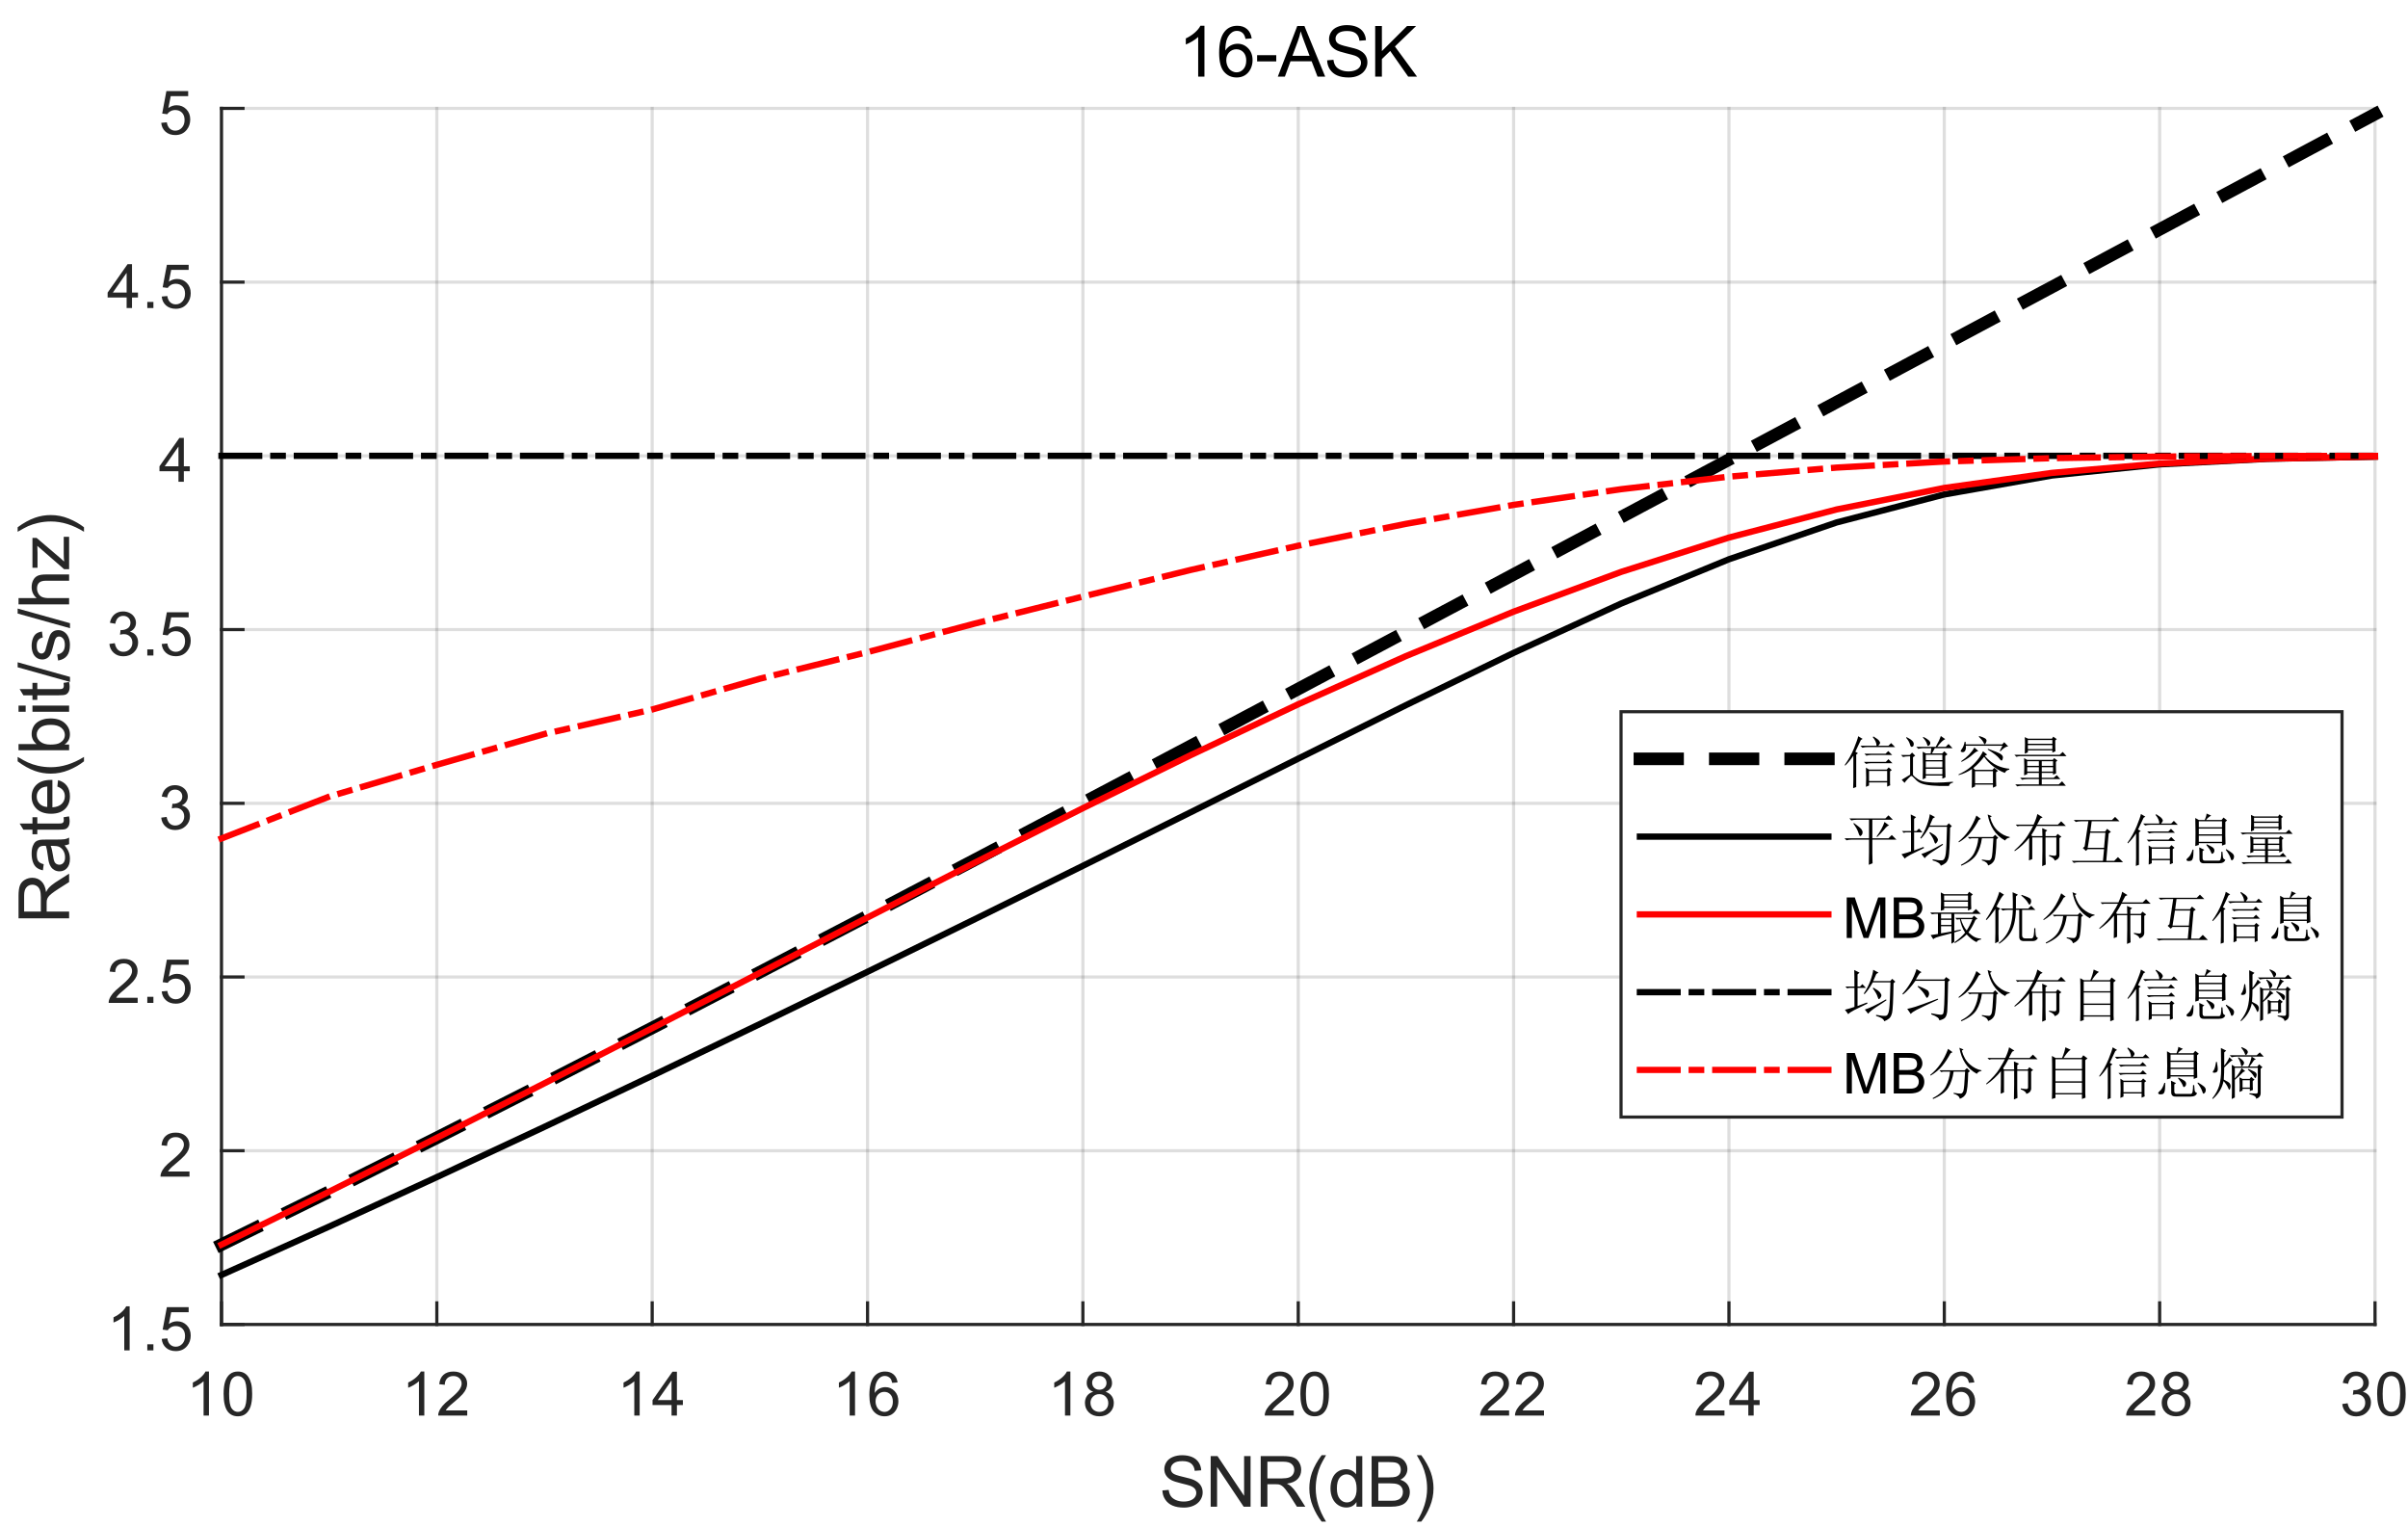 <?xml version="1.0"?>
<!DOCTYPE svg PUBLIC '-//W3C//DTD SVG 1.0//EN'
          'http://www.w3.org/TR/2001/REC-SVG-20010904/DTD/svg10.dtd'>
<svg xmlns:xlink="http://www.w3.org/1999/xlink" style="fill-opacity:1; color-rendering:auto; color-interpolation:auto; text-rendering:auto; stroke:black; stroke-linecap:square; stroke-miterlimit:10; shape-rendering:auto; stroke-opacity:1; fill:black; stroke-dasharray:none; font-weight:normal; stroke-width:1; font-family:'Dialog'; font-style:normal; stroke-linejoin:miter; font-size:12px; stroke-dashoffset:0; image-rendering:auto;" width="511" height="324" xmlns="http://www.w3.org/2000/svg"
><rect width="100%" height="100%" fill="#333333" stroke="none"/><!--Generated by the Batik Graphics2D SVG Generator--><defs id="genericDefs"
  /><g
  ><defs id="defs1"
    ><clipPath clipPathUnits="userSpaceOnUse" id="clipPath1"
      ><path d="M0 0 L511 0 L511 324 L0 324 L0 0 Z"
      /></clipPath
    ></defs
    ><g style="fill:white; stroke:white;"
    ><rect x="0" y="0" width="511" style="clip-path:url(#clipPath1); stroke:none;" height="324"
    /></g
    ><g style="fill:white; text-rendering:optimizeSpeed; color-rendering:optimizeSpeed; image-rendering:optimizeSpeed; shape-rendering:crispEdges; stroke:white; color-interpolation:sRGB;"
    ><rect x="0" width="511" height="324" y="0" style="stroke:none;"
      /><path style="stroke:none;" d="M47 281 L504 281 L504 23 L47 23 Z"
    /></g
    ><g style="stroke-linecap:butt; fill-opacity:0.149; fill:rgb(38,38,38); text-rendering:geometricPrecision; image-rendering:optimizeQuality; color-rendering:optimizeQuality; stroke-linejoin:round; stroke:rgb(38,38,38); color-interpolation:linearRGB; stroke-width:0.667; stroke-opacity:0.149;"
    ><line y2="23" style="fill:none;" x1="47" x2="47" y1="281"
      /><line y2="23" style="fill:none;" x1="92.7" x2="92.7" y1="281"
      /><line y2="23" style="fill:none;" x1="138.4" x2="138.4" y1="281"
      /><line y2="23" style="fill:none;" x1="184.1" x2="184.1" y1="281"
      /><line y2="23" style="fill:none;" x1="229.8" x2="229.8" y1="281"
      /><line y2="23" style="fill:none;" x1="275.5" x2="275.5" y1="281"
      /><line y2="23" style="fill:none;" x1="321.2" x2="321.2" y1="281"
      /><line y2="23" style="fill:none;" x1="366.9" x2="366.9" y1="281"
      /><line y2="23" style="fill:none;" x1="412.6" x2="412.6" y1="281"
      /><line y2="23" style="fill:none;" x1="458.3" x2="458.3" y1="281"
      /><line y2="23" style="fill:none;" x1="504" x2="504" y1="281"
      /><line y2="281" style="fill:none;" x1="504" x2="47" y1="281"
      /><line y2="244.143" style="fill:none;" x1="504" x2="47" y1="244.143"
      /><line y2="207.286" style="fill:none;" x1="504" x2="47" y1="207.286"
      /><line y2="170.429" style="fill:none;" x1="504" x2="47" y1="170.429"
      /><line y2="133.571" style="fill:none;" x1="504" x2="47" y1="133.571"
      /><line y2="96.714" style="fill:none;" x1="504" x2="47" y1="96.714"
      /><line y2="59.857" style="fill:none;" x1="504" x2="47" y1="59.857"
      /><line y2="23" style="fill:none;" x1="504" x2="47" y1="23"
      /><line x1="47" x2="504" y1="281" style="stroke-linecap:square; fill-opacity:1; fill:none; stroke-opacity:1;" y2="281"
      /><line x1="47" x2="47" y1="281" style="stroke-linecap:square; fill-opacity:1; fill:none; stroke-opacity:1;" y2="276.43"
      /><line x1="92.7" x2="92.7" y1="281" style="stroke-linecap:square; fill-opacity:1; fill:none; stroke-opacity:1;" y2="276.43"
      /><line x1="138.4" x2="138.4" y1="281" style="stroke-linecap:square; fill-opacity:1; fill:none; stroke-opacity:1;" y2="276.43"
      /><line x1="184.1" x2="184.1" y1="281" style="stroke-linecap:square; fill-opacity:1; fill:none; stroke-opacity:1;" y2="276.43"
      /><line x1="229.8" x2="229.8" y1="281" style="stroke-linecap:square; fill-opacity:1; fill:none; stroke-opacity:1;" y2="276.43"
      /><line x1="275.5" x2="275.5" y1="281" style="stroke-linecap:square; fill-opacity:1; fill:none; stroke-opacity:1;" y2="276.43"
      /><line x1="321.2" x2="321.2" y1="281" style="stroke-linecap:square; fill-opacity:1; fill:none; stroke-opacity:1;" y2="276.43"
      /><line x1="366.9" x2="366.9" y1="281" style="stroke-linecap:square; fill-opacity:1; fill:none; stroke-opacity:1;" y2="276.43"
      /><line x1="412.6" x2="412.6" y1="281" style="stroke-linecap:square; fill-opacity:1; fill:none; stroke-opacity:1;" y2="276.43"
      /><line x1="458.3" x2="458.3" y1="281" style="stroke-linecap:square; fill-opacity:1; fill:none; stroke-opacity:1;" y2="276.43"
      /><line x1="504" x2="504" y1="281" style="stroke-linecap:square; fill-opacity:1; fill:none; stroke-opacity:1;" y2="276.43"
    /></g
    ><g transform="translate(47,286.333)" style="font-size:13.333px; fill:rgb(38,38,38); text-rendering:geometricPrecision; color-rendering:optimizeQuality; image-rendering:optimizeQuality; stroke:rgb(38,38,38); color-interpolation:linearRGB;"
    ><path style="stroke:none;" d="M-2.656 14 L-3.797 14 L-3.797 6.719 Q-4.219 7.109 -4.883 7.508 Q-5.547 7.906 -6.078 8.094 L-6.078 6.984 Q-5.125 6.547 -4.406 5.906 Q-3.688 5.266 -3.391 4.656 L-2.656 4.656 L-2.656 14 ZM0.451 9.406 Q0.451 7.766 0.787 6.758 Q1.123 5.75 1.794 5.203 Q2.466 4.656 3.482 4.656 Q4.232 4.656 4.794 4.961 Q5.357 5.266 5.724 5.828 Q6.091 6.391 6.302 7.211 Q6.513 8.031 6.513 9.406 Q6.513 11.047 6.177 12.055 Q5.841 13.062 5.169 13.609 Q4.497 14.156 3.482 14.156 Q2.138 14.156 1.357 13.188 Q0.451 12.031 0.451 9.406 ZM1.623 9.406 Q1.623 11.703 2.154 12.461 Q2.685 13.219 3.482 13.219 Q4.263 13.219 4.802 12.461 Q5.341 11.703 5.341 9.406 Q5.341 7.109 4.802 6.359 Q4.263 5.609 3.466 5.609 Q2.685 5.609 2.201 6.266 Q1.623 7.125 1.623 9.406 Z"
    /></g
    ><g transform="translate(92.7,286.333)" style="font-size:13.333px; fill:rgb(38,38,38); text-rendering:geometricPrecision; color-rendering:optimizeQuality; image-rendering:optimizeQuality; stroke:rgb(38,38,38); color-interpolation:linearRGB;"
    ><path style="stroke:none;" d="M-2.656 14 L-3.797 14 L-3.797 6.719 Q-4.219 7.109 -4.883 7.508 Q-5.547 7.906 -6.078 8.094 L-6.078 6.984 Q-5.125 6.547 -4.406 5.906 Q-3.688 5.266 -3.391 4.656 L-2.656 4.656 L-2.656 14 ZM6.451 12.906 L6.451 14 L0.294 14 Q0.279 13.594 0.435 13.203 Q0.669 12.578 1.185 11.969 Q1.701 11.359 2.685 10.562 Q4.201 9.312 4.732 8.586 Q5.263 7.859 5.263 7.219 Q5.263 6.531 4.779 6.07 Q4.294 5.609 3.513 5.609 Q2.685 5.609 2.193 6.102 Q1.701 6.594 1.685 7.469 L0.513 7.344 Q0.638 6.031 1.419 5.344 Q2.201 4.656 3.529 4.656 Q4.872 4.656 5.654 5.398 Q6.435 6.141 6.435 7.234 Q6.435 7.797 6.208 8.336 Q5.982 8.875 5.451 9.477 Q4.919 10.078 3.685 11.109 Q2.654 11.969 2.365 12.281 Q2.076 12.594 1.888 12.906 L6.451 12.906 Z"
    /></g
    ><g transform="translate(138.4,286.333)" style="font-size:13.333px; fill:rgb(38,38,38); text-rendering:geometricPrecision; color-rendering:optimizeQuality; image-rendering:optimizeQuality; stroke:rgb(38,38,38); color-interpolation:linearRGB;"
    ><path style="stroke:none;" d="M-2.656 14 L-3.797 14 L-3.797 6.719 Q-4.219 7.109 -4.883 7.508 Q-5.547 7.906 -6.078 8.094 L-6.078 6.984 Q-5.125 6.547 -4.406 5.906 Q-3.688 5.266 -3.391 4.656 L-2.656 4.656 L-2.656 14 ZM4.107 14 L4.107 11.766 L0.076 11.766 L0.076 10.719 L4.31 4.688 L5.247 4.688 L5.247 10.719 L6.513 10.719 L6.513 11.766 L5.247 11.766 L5.247 14 L4.107 14 ZM4.107 10.719 L4.107 6.531 L1.185 10.719 L4.107 10.719 Z"
    /></g
    ><g transform="translate(184.1,286.333)" style="font-size:13.333px; fill:rgb(38,38,38); text-rendering:geometricPrecision; color-rendering:optimizeQuality; image-rendering:optimizeQuality; stroke:rgb(38,38,38); color-interpolation:linearRGB;"
    ><path style="stroke:none;" d="M-2.656 14 L-3.797 14 L-3.797 6.719 Q-4.219 7.109 -4.883 7.508 Q-5.547 7.906 -6.078 8.094 L-6.078 6.984 Q-5.125 6.547 -4.406 5.906 Q-3.688 5.266 -3.391 4.656 L-2.656 4.656 L-2.656 14 ZM6.372 6.969 L5.232 7.062 Q5.091 6.391 4.81 6.078 Q4.341 5.594 3.669 5.594 Q3.123 5.594 2.701 5.906 Q2.169 6.297 1.857 7.047 Q1.544 7.797 1.529 9.203 Q1.935 8.578 2.537 8.273 Q3.138 7.969 3.794 7.969 Q4.935 7.969 5.74 8.805 Q6.544 9.641 6.544 10.984 Q6.544 11.859 6.162 12.609 Q5.779 13.359 5.122 13.758 Q4.466 14.156 3.623 14.156 Q2.201 14.156 1.294 13.109 Q0.388 12.062 0.388 9.641 Q0.388 6.953 1.388 5.719 Q2.263 4.656 3.732 4.656 Q4.826 4.656 5.529 5.273 Q6.232 5.891 6.372 6.969 ZM1.701 10.984 Q1.701 11.578 1.951 12.117 Q2.201 12.656 2.654 12.938 Q3.107 13.219 3.607 13.219 Q4.326 13.219 4.849 12.633 Q5.372 12.047 5.372 11.047 Q5.372 10.078 4.857 9.523 Q4.341 8.969 3.56 8.969 Q2.779 8.969 2.24 9.523 Q1.701 10.078 1.701 10.984 Z"
    /></g
    ><g transform="translate(229.8,286.333)" style="font-size:13.333px; fill:rgb(38,38,38); text-rendering:geometricPrecision; color-rendering:optimizeQuality; image-rendering:optimizeQuality; stroke:rgb(38,38,38); color-interpolation:linearRGB;"
    ><path style="stroke:none;" d="M-2.656 14 L-3.797 14 L-3.797 6.719 Q-4.219 7.109 -4.883 7.508 Q-5.547 7.906 -6.078 8.094 L-6.078 6.984 Q-5.125 6.547 -4.406 5.906 Q-3.688 5.266 -3.391 4.656 L-2.656 4.656 L-2.656 14 ZM2.201 8.953 Q1.498 8.688 1.154 8.211 Q0.81 7.734 0.81 7.062 Q0.81 6.047 1.537 5.352 Q2.263 4.656 3.482 4.656 Q4.701 4.656 5.443 5.367 Q6.185 6.078 6.185 7.094 Q6.185 7.734 5.841 8.211 Q5.497 8.688 4.81 8.953 Q5.669 9.234 6.115 9.859 Q6.56 10.484 6.56 11.344 Q6.56 12.531 5.716 13.344 Q4.872 14.156 3.498 14.156 Q2.123 14.156 1.279 13.344 Q0.435 12.531 0.435 11.312 Q0.435 10.406 0.896 9.789 Q1.357 9.172 2.201 8.953 ZM1.966 7.016 Q1.966 7.672 2.396 8.094 Q2.826 8.516 3.498 8.516 Q4.169 8.516 4.591 8.102 Q5.013 7.688 5.013 7.078 Q5.013 6.453 4.576 6.023 Q4.138 5.594 3.498 5.594 Q2.841 5.594 2.404 6.016 Q1.966 6.438 1.966 7.016 ZM1.607 11.312 Q1.607 11.797 1.841 12.258 Q2.076 12.719 2.529 12.969 Q2.982 13.219 3.513 13.219 Q4.326 13.219 4.857 12.695 Q5.388 12.172 5.388 11.359 Q5.388 10.531 4.841 9.992 Q4.294 9.453 3.466 9.453 Q2.669 9.453 2.138 9.984 Q1.607 10.516 1.607 11.312 Z"
    /></g
    ><g transform="translate(275.5,286.333)" style="font-size:13.333px; fill:rgb(38,38,38); text-rendering:geometricPrecision; color-rendering:optimizeQuality; image-rendering:optimizeQuality; stroke:rgb(38,38,38); color-interpolation:linearRGB;"
    ><path style="stroke:none;" d="M-0.953 12.906 L-0.953 14 L-7.109 14 Q-7.125 13.594 -6.969 13.203 Q-6.734 12.578 -6.219 11.969 Q-5.703 11.359 -4.719 10.562 Q-3.203 9.312 -2.672 8.586 Q-2.141 7.859 -2.141 7.219 Q-2.141 6.531 -2.625 6.07 Q-3.109 5.609 -3.891 5.609 Q-4.719 5.609 -5.211 6.102 Q-5.703 6.594 -5.719 7.469 L-6.891 7.344 Q-6.766 6.031 -5.984 5.344 Q-5.203 4.656 -3.875 4.656 Q-2.531 4.656 -1.75 5.398 Q-0.969 6.141 -0.969 7.234 Q-0.969 7.797 -1.195 8.336 Q-1.422 8.875 -1.953 9.477 Q-2.484 10.078 -3.719 11.109 Q-4.75 11.969 -5.039 12.281 Q-5.328 12.594 -5.516 12.906 L-0.953 12.906 ZM0.451 9.406 Q0.451 7.766 0.787 6.758 Q1.123 5.75 1.794 5.203 Q2.466 4.656 3.482 4.656 Q4.232 4.656 4.794 4.961 Q5.357 5.266 5.724 5.828 Q6.091 6.391 6.302 7.211 Q6.513 8.031 6.513 9.406 Q6.513 11.047 6.177 12.055 Q5.841 13.062 5.169 13.609 Q4.497 14.156 3.482 14.156 Q2.138 14.156 1.357 13.188 Q0.451 12.031 0.451 9.406 ZM1.623 9.406 Q1.623 11.703 2.154 12.461 Q2.685 13.219 3.482 13.219 Q4.263 13.219 4.802 12.461 Q5.341 11.703 5.341 9.406 Q5.341 7.109 4.802 6.359 Q4.263 5.609 3.466 5.609 Q2.685 5.609 2.201 6.266 Q1.623 7.125 1.623 9.406 Z"
    /></g
    ><g transform="translate(321.2,286.333)" style="font-size:13.333px; fill:rgb(38,38,38); text-rendering:geometricPrecision; color-rendering:optimizeQuality; image-rendering:optimizeQuality; stroke:rgb(38,38,38); color-interpolation:linearRGB;"
    ><path style="stroke:none;" d="M-0.953 12.906 L-0.953 14 L-7.109 14 Q-7.125 13.594 -6.969 13.203 Q-6.734 12.578 -6.219 11.969 Q-5.703 11.359 -4.719 10.562 Q-3.203 9.312 -2.672 8.586 Q-2.141 7.859 -2.141 7.219 Q-2.141 6.531 -2.625 6.07 Q-3.109 5.609 -3.891 5.609 Q-4.719 5.609 -5.211 6.102 Q-5.703 6.594 -5.719 7.469 L-6.891 7.344 Q-6.766 6.031 -5.984 5.344 Q-5.203 4.656 -3.875 4.656 Q-2.531 4.656 -1.75 5.398 Q-0.969 6.141 -0.969 7.234 Q-0.969 7.797 -1.195 8.336 Q-1.422 8.875 -1.953 9.477 Q-2.484 10.078 -3.719 11.109 Q-4.75 11.969 -5.039 12.281 Q-5.328 12.594 -5.516 12.906 L-0.953 12.906 ZM6.451 12.906 L6.451 14 L0.294 14 Q0.279 13.594 0.435 13.203 Q0.669 12.578 1.185 11.969 Q1.701 11.359 2.685 10.562 Q4.201 9.312 4.732 8.586 Q5.263 7.859 5.263 7.219 Q5.263 6.531 4.779 6.07 Q4.294 5.609 3.513 5.609 Q2.685 5.609 2.193 6.102 Q1.701 6.594 1.685 7.469 L0.513 7.344 Q0.638 6.031 1.419 5.344 Q2.201 4.656 3.529 4.656 Q4.872 4.656 5.654 5.398 Q6.435 6.141 6.435 7.234 Q6.435 7.797 6.208 8.336 Q5.982 8.875 5.451 9.477 Q4.919 10.078 3.685 11.109 Q2.654 11.969 2.365 12.281 Q2.076 12.594 1.888 12.906 L6.451 12.906 Z"
    /></g
    ><g transform="translate(366.9,286.333)" style="font-size:13.333px; fill:rgb(38,38,38); text-rendering:geometricPrecision; color-rendering:optimizeQuality; image-rendering:optimizeQuality; stroke:rgb(38,38,38); color-interpolation:linearRGB;"
    ><path style="stroke:none;" d="M-0.953 12.906 L-0.953 14 L-7.109 14 Q-7.125 13.594 -6.969 13.203 Q-6.734 12.578 -6.219 11.969 Q-5.703 11.359 -4.719 10.562 Q-3.203 9.312 -2.672 8.586 Q-2.141 7.859 -2.141 7.219 Q-2.141 6.531 -2.625 6.07 Q-3.109 5.609 -3.891 5.609 Q-4.719 5.609 -5.211 6.102 Q-5.703 6.594 -5.719 7.469 L-6.891 7.344 Q-6.766 6.031 -5.984 5.344 Q-5.203 4.656 -3.875 4.656 Q-2.531 4.656 -1.75 5.398 Q-0.969 6.141 -0.969 7.234 Q-0.969 7.797 -1.195 8.336 Q-1.422 8.875 -1.953 9.477 Q-2.484 10.078 -3.719 11.109 Q-4.75 11.969 -5.039 12.281 Q-5.328 12.594 -5.516 12.906 L-0.953 12.906 ZM4.107 14 L4.107 11.766 L0.076 11.766 L0.076 10.719 L4.31 4.688 L5.247 4.688 L5.247 10.719 L6.513 10.719 L6.513 11.766 L5.247 11.766 L5.247 14 L4.107 14 ZM4.107 10.719 L4.107 6.531 L1.185 10.719 L4.107 10.719 Z"
    /></g
    ><g transform="translate(412.6,286.333)" style="font-size:13.333px; fill:rgb(38,38,38); text-rendering:geometricPrecision; color-rendering:optimizeQuality; image-rendering:optimizeQuality; stroke:rgb(38,38,38); color-interpolation:linearRGB;"
    ><path style="stroke:none;" d="M-0.953 12.906 L-0.953 14 L-7.109 14 Q-7.125 13.594 -6.969 13.203 Q-6.734 12.578 -6.219 11.969 Q-5.703 11.359 -4.719 10.562 Q-3.203 9.312 -2.672 8.586 Q-2.141 7.859 -2.141 7.219 Q-2.141 6.531 -2.625 6.07 Q-3.109 5.609 -3.891 5.609 Q-4.719 5.609 -5.211 6.102 Q-5.703 6.594 -5.719 7.469 L-6.891 7.344 Q-6.766 6.031 -5.984 5.344 Q-5.203 4.656 -3.875 4.656 Q-2.531 4.656 -1.75 5.398 Q-0.969 6.141 -0.969 7.234 Q-0.969 7.797 -1.195 8.336 Q-1.422 8.875 -1.953 9.477 Q-2.484 10.078 -3.719 11.109 Q-4.75 11.969 -5.039 12.281 Q-5.328 12.594 -5.516 12.906 L-0.953 12.906 ZM6.372 6.969 L5.232 7.062 Q5.091 6.391 4.81 6.078 Q4.341 5.594 3.669 5.594 Q3.123 5.594 2.701 5.906 Q2.169 6.297 1.857 7.047 Q1.544 7.797 1.529 9.203 Q1.935 8.578 2.537 8.273 Q3.138 7.969 3.794 7.969 Q4.935 7.969 5.74 8.805 Q6.544 9.641 6.544 10.984 Q6.544 11.859 6.162 12.609 Q5.779 13.359 5.122 13.758 Q4.466 14.156 3.623 14.156 Q2.201 14.156 1.294 13.109 Q0.388 12.062 0.388 9.641 Q0.388 6.953 1.388 5.719 Q2.263 4.656 3.732 4.656 Q4.826 4.656 5.529 5.273 Q6.232 5.891 6.372 6.969 ZM1.701 10.984 Q1.701 11.578 1.951 12.117 Q2.201 12.656 2.654 12.938 Q3.107 13.219 3.607 13.219 Q4.326 13.219 4.849 12.633 Q5.372 12.047 5.372 11.047 Q5.372 10.078 4.857 9.523 Q4.341 8.969 3.56 8.969 Q2.779 8.969 2.24 9.523 Q1.701 10.078 1.701 10.984 Z"
    /></g
    ><g transform="translate(458.3,286.333)" style="font-size:13.333px; fill:rgb(38,38,38); text-rendering:geometricPrecision; color-rendering:optimizeQuality; image-rendering:optimizeQuality; stroke:rgb(38,38,38); color-interpolation:linearRGB;"
    ><path style="stroke:none;" d="M-0.953 12.906 L-0.953 14 L-7.109 14 Q-7.125 13.594 -6.969 13.203 Q-6.734 12.578 -6.219 11.969 Q-5.703 11.359 -4.719 10.562 Q-3.203 9.312 -2.672 8.586 Q-2.141 7.859 -2.141 7.219 Q-2.141 6.531 -2.625 6.07 Q-3.109 5.609 -3.891 5.609 Q-4.719 5.609 -5.211 6.102 Q-5.703 6.594 -5.719 7.469 L-6.891 7.344 Q-6.766 6.031 -5.984 5.344 Q-5.203 4.656 -3.875 4.656 Q-2.531 4.656 -1.75 5.398 Q-0.969 6.141 -0.969 7.234 Q-0.969 7.797 -1.195 8.336 Q-1.422 8.875 -1.953 9.477 Q-2.484 10.078 -3.719 11.109 Q-4.75 11.969 -5.039 12.281 Q-5.328 12.594 -5.516 12.906 L-0.953 12.906 ZM2.201 8.953 Q1.498 8.688 1.154 8.211 Q0.81 7.734 0.81 7.062 Q0.81 6.047 1.537 5.352 Q2.263 4.656 3.482 4.656 Q4.701 4.656 5.443 5.367 Q6.185 6.078 6.185 7.094 Q6.185 7.734 5.841 8.211 Q5.497 8.688 4.81 8.953 Q5.669 9.234 6.115 9.859 Q6.56 10.484 6.56 11.344 Q6.56 12.531 5.716 13.344 Q4.872 14.156 3.498 14.156 Q2.123 14.156 1.279 13.344 Q0.435 12.531 0.435 11.312 Q0.435 10.406 0.896 9.789 Q1.357 9.172 2.201 8.953 ZM1.966 7.016 Q1.966 7.672 2.396 8.094 Q2.826 8.516 3.498 8.516 Q4.169 8.516 4.591 8.102 Q5.013 7.688 5.013 7.078 Q5.013 6.453 4.576 6.023 Q4.138 5.594 3.498 5.594 Q2.841 5.594 2.404 6.016 Q1.966 6.438 1.966 7.016 ZM1.607 11.312 Q1.607 11.797 1.841 12.258 Q2.076 12.719 2.529 12.969 Q2.982 13.219 3.513 13.219 Q4.326 13.219 4.857 12.695 Q5.388 12.172 5.388 11.359 Q5.388 10.531 4.841 9.992 Q4.294 9.453 3.466 9.453 Q2.669 9.453 2.138 9.984 Q1.607 10.516 1.607 11.312 Z"
    /></g
    ><g transform="translate(504,286.333)" style="font-size:13.333px; fill:rgb(38,38,38); text-rendering:geometricPrecision; color-rendering:optimizeQuality; image-rendering:optimizeQuality; stroke:rgb(38,38,38); color-interpolation:linearRGB;"
    ><path style="stroke:none;" d="M-6.953 11.547 L-5.812 11.391 Q-5.609 12.359 -5.141 12.789 Q-4.672 13.219 -3.984 13.219 Q-3.188 13.219 -2.633 12.664 Q-2.078 12.109 -2.078 11.281 Q-2.078 10.484 -2.586 9.977 Q-3.094 9.469 -3.891 9.469 Q-4.219 9.469 -4.703 9.594 L-4.578 8.594 Q-4.453 8.609 -4.391 8.609 Q-3.656 8.609 -3.07 8.227 Q-2.484 7.844 -2.484 7.047 Q-2.484 6.422 -2.914 6.008 Q-3.344 5.594 -4.016 5.594 Q-4.688 5.594 -5.125 6.016 Q-5.562 6.438 -5.703 7.266 L-6.844 7.062 Q-6.625 5.922 -5.883 5.289 Q-5.141 4.656 -4.047 4.656 Q-3.281 4.656 -2.641 4.984 Q-2 5.312 -1.656 5.875 Q-1.312 6.438 -1.312 7.078 Q-1.312 7.672 -1.641 8.172 Q-1.969 8.672 -2.594 8.953 Q-1.781 9.156 -1.32 9.75 Q-0.859 10.344 -0.859 11.25 Q-0.859 12.469 -1.75 13.32 Q-2.641 14.172 -4 14.172 Q-5.219 14.172 -6.031 13.438 Q-6.844 12.703 -6.953 11.547 ZM0.451 9.406 Q0.451 7.766 0.787 6.758 Q1.123 5.75 1.794 5.203 Q2.466 4.656 3.482 4.656 Q4.232 4.656 4.794 4.961 Q5.357 5.266 5.724 5.828 Q6.091 6.391 6.302 7.211 Q6.513 8.031 6.513 9.406 Q6.513 11.047 6.177 12.055 Q5.841 13.062 5.169 13.609 Q4.497 14.156 3.482 14.156 Q2.138 14.156 1.357 13.188 Q0.451 12.031 0.451 9.406 ZM1.623 9.406 Q1.623 11.703 2.154 12.461 Q2.685 13.219 3.482 13.219 Q4.263 13.219 4.802 12.461 Q5.341 11.703 5.341 9.406 Q5.341 7.109 4.802 6.359 Q4.263 5.609 3.466 5.609 Q2.685 5.609 2.201 6.266 Q1.623 7.125 1.623 9.406 Z"
    /></g
    ><g transform="translate(275.5,304.667)" style="font-size:14.667px; fill:rgb(38,38,38); text-rendering:geometricPrecision; color-rendering:optimizeQuality; image-rendering:optimizeQuality; stroke:rgb(38,38,38); color-interpolation:linearRGB;"
    ><path style="stroke:none;" d="M-28.828 11.547 L-27.484 11.438 Q-27.391 12.234 -27.039 12.75 Q-26.688 13.266 -25.961 13.586 Q-25.234 13.906 -24.312 13.906 Q-23.5 13.906 -22.875 13.664 Q-22.25 13.422 -21.945 13 Q-21.641 12.578 -21.641 12.078 Q-21.641 11.578 -21.938 11.203 Q-22.234 10.828 -22.906 10.562 Q-23.344 10.406 -24.82 10.047 Q-26.297 9.688 -26.891 9.375 Q-27.656 8.969 -28.039 8.375 Q-28.422 7.781 -28.422 7.031 Q-28.422 6.219 -27.961 5.516 Q-27.5 4.812 -26.609 4.445 Q-25.719 4.078 -24.641 4.078 Q-23.438 4.078 -22.531 4.461 Q-21.625 4.844 -21.133 5.594 Q-20.641 6.344 -20.594 7.281 L-21.969 7.391 Q-22.078 6.375 -22.711 5.852 Q-23.344 5.328 -24.578 5.328 Q-25.859 5.328 -26.453 5.805 Q-27.047 6.281 -27.047 6.938 Q-27.047 7.516 -26.625 7.891 Q-26.219 8.266 -24.484 8.656 Q-22.75 9.047 -22.109 9.344 Q-21.172 9.781 -20.727 10.445 Q-20.281 11.109 -20.281 11.969 Q-20.281 12.828 -20.773 13.586 Q-21.266 14.344 -22.18 14.766 Q-23.094 15.188 -24.25 15.188 Q-25.703 15.188 -26.688 14.758 Q-27.672 14.328 -28.234 13.477 Q-28.797 12.625 -28.828 11.547 ZM-18.584 15 L-18.584 4.266 L-17.131 4.266 L-11.49 12.688 L-11.49 4.266 L-10.115 4.266 L-10.115 15 L-11.584 15 L-17.224 6.562 L-17.224 15 L-18.584 15 ZM-7.968 15 L-7.968 4.266 L-3.203 4.266 Q-1.765 4.266 -1.015 4.555 Q-0.265 4.844 0.18 5.578 Q0.625 6.312 0.625 7.188 Q0.625 8.328 -0.117 9.117 Q-0.859 9.906 -2.406 10.109 Q-1.843 10.391 -1.546 10.656 Q-0.921 11.219 -0.359 12.078 L1.5 15 L-0.281 15 L-1.703 12.766 Q-2.328 11.797 -2.734 11.289 Q-3.14 10.781 -3.453 10.57 Q-3.765 10.359 -4.093 10.281 Q-4.343 10.234 -4.89 10.234 L-6.546 10.234 L-6.546 15 L-7.968 15 ZM-6.546 9 L-3.484 9 Q-2.515 9 -1.96 8.797 Q-1.406 8.594 -1.125 8.156 Q-0.843 7.719 -0.843 7.188 Q-0.843 6.438 -1.398 5.945 Q-1.953 5.453 -3.14 5.453 L-6.546 5.453 L-6.546 9 ZM4.96 18.156 Q3.866 16.781 3.108 14.938 Q2.35 13.094 2.35 11.109 Q2.35 9.375 2.913 7.766 Q3.569 5.922 4.96 4.078 L5.897 4.078 Q5.007 5.609 4.725 6.25 Q4.272 7.266 4.022 8.359 Q3.71 9.734 3.71 11.125 Q3.71 14.641 5.897 18.156 L4.96 18.156 ZM12.356 15 L12.356 14.016 Q11.622 15.172 10.184 15.172 Q9.262 15.172 8.481 14.664 Q7.7 14.156 7.27 13.234 Q6.84 12.312 6.84 11.125 Q6.84 9.953 7.231 9.008 Q7.622 8.062 8.395 7.555 Q9.168 7.047 10.122 7.047 Q10.825 7.047 11.38 7.344 Q11.934 7.641 12.278 8.109 L12.278 4.266 L13.59 4.266 L13.59 15 L12.356 15 ZM8.2 11.125 Q8.2 12.609 8.825 13.352 Q9.45 14.094 10.309 14.094 Q11.168 14.094 11.778 13.383 Q12.387 12.672 12.387 11.234 Q12.387 9.625 11.77 8.883 Q11.153 8.141 10.247 8.141 Q9.372 8.141 8.786 8.859 Q8.2 9.578 8.2 11.125 ZM15.57 15 L15.57 4.266 L19.601 4.266 Q20.835 4.266 21.578 4.594 Q22.32 4.922 22.741 5.594 Q23.163 6.266 23.163 7.016 Q23.163 7.703 22.788 8.305 Q22.413 8.906 21.663 9.281 Q22.632 9.578 23.156 10.266 Q23.679 10.953 23.679 11.891 Q23.679 12.641 23.359 13.289 Q23.038 13.938 22.57 14.289 Q22.101 14.641 21.398 14.82 Q20.695 15 19.663 15 L15.57 15 ZM16.991 8.781 L19.32 8.781 Q20.257 8.781 20.679 8.656 Q21.21 8.484 21.484 8.109 Q21.757 7.734 21.757 7.172 Q21.757 6.641 21.507 6.234 Q21.257 5.828 20.781 5.68 Q20.304 5.531 19.148 5.531 L16.991 5.531 L16.991 8.781 ZM16.991 13.734 L19.663 13.734 Q20.351 13.734 20.632 13.688 Q21.132 13.594 21.46 13.391 Q21.788 13.188 21.999 12.797 Q22.21 12.406 22.21 11.891 Q22.21 11.281 21.906 10.844 Q21.601 10.406 21.054 10.227 Q20.507 10.047 19.476 10.047 L16.991 10.047 L16.991 13.734 ZM26.111 18.156 L25.158 18.156 Q27.345 14.641 27.345 11.125 Q27.345 9.734 27.033 8.391 Q26.783 7.281 26.345 6.281 Q26.048 5.625 25.158 4.078 L26.111 4.078 Q27.486 5.922 28.142 7.766 Q28.705 9.375 28.705 11.109 Q28.705 13.094 27.947 14.938 Q27.189 16.781 26.111 18.156 Z"
    /></g
    ><g style="fill:rgb(38,38,38); text-rendering:geometricPrecision; image-rendering:optimizeQuality; color-rendering:optimizeQuality; stroke-linejoin:round; stroke:rgb(38,38,38); color-interpolation:linearRGB; stroke-width:0.667;"
    ><line y2="23" style="fill:none;" x1="47" x2="47" y1="281"
      /><line y2="281" style="fill:none;" x1="47" x2="51.57" y1="281"
      /><line y2="244.143" style="fill:none;" x1="47" x2="51.57" y1="244.143"
      /><line y2="207.286" style="fill:none;" x1="47" x2="51.57" y1="207.286"
      /><line y2="170.429" style="fill:none;" x1="47" x2="51.57" y1="170.429"
      /><line y2="133.571" style="fill:none;" x1="47" x2="51.57" y1="133.571"
      /><line y2="96.714" style="fill:none;" x1="47" x2="51.57" y1="96.714"
      /><line y2="59.857" style="fill:none;" x1="47" x2="51.57" y1="59.857"
      /><line y2="23" style="fill:none;" x1="47" x2="51.57" y1="23"
    /></g
    ><g transform="translate(41.667,281)" style="font-size:13.333px; fill:rgb(38,38,38); text-rendering:geometricPrecision; color-rendering:optimizeQuality; image-rendering:optimizeQuality; stroke:rgb(38,38,38); color-interpolation:linearRGB;"
    ><path style="stroke:none;" d="M-14.156 5.5 L-15.297 5.5 L-15.297 -1.781 Q-15.719 -1.391 -16.383 -0.992 Q-17.047 -0.594 -17.578 -0.406 L-17.578 -1.516 Q-16.625 -1.953 -15.906 -2.594 Q-15.188 -3.234 -14.891 -3.844 L-14.156 -3.844 L-14.156 5.5 ZM-10.409 5.5 L-10.409 4.203 L-9.112 4.203 L-9.112 5.5 L-10.409 5.5 ZM-7.351 3.062 L-6.163 2.953 Q-6.023 3.844 -5.538 4.281 Q-5.054 4.719 -4.366 4.719 Q-3.538 4.719 -2.968 4.094 Q-2.398 3.469 -2.398 2.453 Q-2.398 1.469 -2.945 0.906 Q-3.491 0.344 -4.382 0.344 Q-4.944 0.344 -5.39 0.594 Q-5.835 0.844 -6.085 1.234 L-7.148 1.094 L-6.257 -3.672 L-1.632 -3.672 L-1.632 -2.594 L-5.335 -2.594 L-5.835 -0.094 Q-5.007 -0.672 -4.085 -0.672 Q-2.866 -0.672 -2.03 0.172 Q-1.194 1.016 -1.194 2.344 Q-1.194 3.609 -1.929 4.531 Q-2.82 5.656 -4.366 5.656 Q-5.632 5.656 -6.437 4.945 Q-7.241 4.234 -7.351 3.062 Z"
    /></g
    ><g transform="translate(41.667,244.143)" style="font-size:13.333px; fill:rgb(38,38,38); text-rendering:geometricPrecision; color-rendering:optimizeQuality; image-rendering:optimizeQuality; stroke:rgb(38,38,38); color-interpolation:linearRGB;"
    ><path style="stroke:none;" d="M-1.453 4.406 L-1.453 5.5 L-7.609 5.5 Q-7.625 5.094 -7.469 4.703 Q-7.234 4.078 -6.719 3.469 Q-6.203 2.859 -5.219 2.062 Q-3.703 0.812 -3.172 0.086 Q-2.641 -0.641 -2.641 -1.281 Q-2.641 -1.969 -3.125 -2.43 Q-3.609 -2.891 -4.391 -2.891 Q-5.219 -2.891 -5.711 -2.398 Q-6.203 -1.906 -6.219 -1.031 L-7.391 -1.156 Q-7.266 -2.469 -6.484 -3.156 Q-5.703 -3.844 -4.375 -3.844 Q-3.031 -3.844 -2.25 -3.102 Q-1.469 -2.359 -1.469 -1.266 Q-1.469 -0.703 -1.695 -0.164 Q-1.922 0.375 -2.453 0.977 Q-2.984 1.578 -4.219 2.609 Q-5.25 3.469 -5.539 3.781 Q-5.828 4.094 -6.016 4.406 L-1.453 4.406 Z"
    /></g
    ><g transform="translate(41.667,207.286)" style="font-size:13.333px; fill:rgb(38,38,38); text-rendering:geometricPrecision; color-rendering:optimizeQuality; image-rendering:optimizeQuality; stroke:rgb(38,38,38); color-interpolation:linearRGB;"
    ><path style="stroke:none;" d="M-12.453 4.406 L-12.453 5.5 L-18.609 5.5 Q-18.625 5.094 -18.469 4.703 Q-18.234 4.078 -17.719 3.469 Q-17.203 2.859 -16.219 2.062 Q-14.703 0.812 -14.172 0.086 Q-13.641 -0.641 -13.641 -1.281 Q-13.641 -1.969 -14.125 -2.43 Q-14.609 -2.891 -15.391 -2.891 Q-16.219 -2.891 -16.711 -2.398 Q-17.203 -1.906 -17.219 -1.031 L-18.391 -1.156 Q-18.266 -2.469 -17.484 -3.156 Q-16.703 -3.844 -15.375 -3.844 Q-14.031 -3.844 -13.25 -3.102 Q-12.469 -2.359 -12.469 -1.266 Q-12.469 -0.703 -12.695 -0.164 Q-12.922 0.375 -13.453 0.977 Q-13.984 1.578 -15.219 2.609 Q-16.25 3.469 -16.539 3.781 Q-16.828 4.094 -17.016 4.406 L-12.453 4.406 ZM-10.409 5.5 L-10.409 4.203 L-9.112 4.203 L-9.112 5.5 L-10.409 5.5 ZM-7.351 3.062 L-6.163 2.953 Q-6.023 3.844 -5.538 4.281 Q-5.054 4.719 -4.366 4.719 Q-3.538 4.719 -2.968 4.094 Q-2.398 3.469 -2.398 2.453 Q-2.398 1.469 -2.945 0.906 Q-3.491 0.344 -4.382 0.344 Q-4.944 0.344 -5.39 0.594 Q-5.835 0.844 -6.085 1.234 L-7.148 1.094 L-6.257 -3.672 L-1.632 -3.672 L-1.632 -2.594 L-5.335 -2.594 L-5.835 -0.094 Q-5.007 -0.672 -4.085 -0.672 Q-2.866 -0.672 -2.03 0.172 Q-1.194 1.016 -1.194 2.344 Q-1.194 3.609 -1.929 4.531 Q-2.82 5.656 -4.366 5.656 Q-5.632 5.656 -6.437 4.945 Q-7.241 4.234 -7.351 3.062 Z"
    /></g
    ><g transform="translate(41.667,170.429)" style="font-size:13.333px; fill:rgb(38,38,38); text-rendering:geometricPrecision; color-rendering:optimizeQuality; image-rendering:optimizeQuality; stroke:rgb(38,38,38); color-interpolation:linearRGB;"
    ><path style="stroke:none;" d="M-7.453 3.047 L-6.312 2.891 Q-6.109 3.859 -5.641 4.289 Q-5.172 4.719 -4.484 4.719 Q-3.688 4.719 -3.133 4.164 Q-2.578 3.609 -2.578 2.781 Q-2.578 1.984 -3.086 1.477 Q-3.594 0.969 -4.391 0.969 Q-4.719 0.969 -5.203 1.094 L-5.078 0.094 Q-4.953 0.109 -4.891 0.109 Q-4.156 0.109 -3.57 -0.273 Q-2.984 -0.656 -2.984 -1.453 Q-2.984 -2.078 -3.414 -2.492 Q-3.844 -2.906 -4.516 -2.906 Q-5.188 -2.906 -5.625 -2.484 Q-6.062 -2.062 -6.203 -1.234 L-7.344 -1.438 Q-7.125 -2.578 -6.383 -3.211 Q-5.641 -3.844 -4.547 -3.844 Q-3.781 -3.844 -3.141 -3.516 Q-2.5 -3.188 -2.156 -2.625 Q-1.812 -2.062 -1.812 -1.422 Q-1.812 -0.828 -2.141 -0.328 Q-2.469 0.172 -3.094 0.453 Q-2.281 0.656 -1.82 1.25 Q-1.359 1.844 -1.359 2.75 Q-1.359 3.969 -2.25 4.82 Q-3.141 5.672 -4.5 5.672 Q-5.719 5.672 -6.531 4.938 Q-7.344 4.203 -7.453 3.047 Z"
    /></g
    ><g transform="translate(41.667,133.571)" style="font-size:13.333px; fill:rgb(38,38,38); text-rendering:geometricPrecision; color-rendering:optimizeQuality; image-rendering:optimizeQuality; stroke:rgb(38,38,38); color-interpolation:linearRGB;"
    ><path style="stroke:none;" d="M-18.453 3.047 L-17.312 2.891 Q-17.109 3.859 -16.641 4.289 Q-16.172 4.719 -15.484 4.719 Q-14.688 4.719 -14.133 4.164 Q-13.578 3.609 -13.578 2.781 Q-13.578 1.984 -14.086 1.477 Q-14.594 0.969 -15.391 0.969 Q-15.719 0.969 -16.203 1.094 L-16.078 0.094 Q-15.953 0.109 -15.891 0.109 Q-15.156 0.109 -14.57 -0.273 Q-13.984 -0.656 -13.984 -1.453 Q-13.984 -2.078 -14.414 -2.492 Q-14.844 -2.906 -15.516 -2.906 Q-16.188 -2.906 -16.625 -2.484 Q-17.062 -2.062 -17.203 -1.234 L-18.344 -1.438 Q-18.125 -2.578 -17.383 -3.211 Q-16.641 -3.844 -15.547 -3.844 Q-14.781 -3.844 -14.141 -3.516 Q-13.5 -3.188 -13.156 -2.625 Q-12.812 -2.062 -12.812 -1.422 Q-12.812 -0.828 -13.141 -0.328 Q-13.469 0.172 -14.094 0.453 Q-13.281 0.656 -12.82 1.25 Q-12.359 1.844 -12.359 2.75 Q-12.359 3.969 -13.25 4.82 Q-14.141 5.672 -15.5 5.672 Q-16.719 5.672 -17.531 4.938 Q-18.344 4.203 -18.453 3.047 ZM-10.409 5.5 L-10.409 4.203 L-9.112 4.203 L-9.112 5.5 L-10.409 5.5 ZM-7.351 3.062 L-6.163 2.953 Q-6.023 3.844 -5.538 4.281 Q-5.054 4.719 -4.366 4.719 Q-3.538 4.719 -2.968 4.094 Q-2.398 3.469 -2.398 2.453 Q-2.398 1.469 -2.945 0.906 Q-3.491 0.344 -4.382 0.344 Q-4.944 0.344 -5.39 0.594 Q-5.835 0.844 -6.085 1.234 L-7.148 1.094 L-6.257 -3.672 L-1.632 -3.672 L-1.632 -2.594 L-5.335 -2.594 L-5.835 -0.094 Q-5.007 -0.672 -4.085 -0.672 Q-2.866 -0.672 -2.03 0.172 Q-1.194 1.016 -1.194 2.344 Q-1.194 3.609 -1.929 4.531 Q-2.82 5.656 -4.366 5.656 Q-5.632 5.656 -6.437 4.945 Q-7.241 4.234 -7.351 3.062 Z"
    /></g
    ><g transform="translate(41.667,96.714)" style="font-size:13.333px; fill:rgb(38,38,38); text-rendering:geometricPrecision; color-rendering:optimizeQuality; image-rendering:optimizeQuality; stroke:rgb(38,38,38); color-interpolation:linearRGB;"
    ><path style="stroke:none;" d="M-3.797 5.5 L-3.797 3.266 L-7.828 3.266 L-7.828 2.219 L-3.594 -3.812 L-2.656 -3.812 L-2.656 2.219 L-1.391 2.219 L-1.391 3.266 L-2.656 3.266 L-2.656 5.5 L-3.797 5.5 ZM-3.797 2.219 L-3.797 -1.969 L-6.719 2.219 L-3.797 2.219 Z"
    /></g
    ><g transform="translate(41.667,59.857)" style="font-size:13.333px; fill:rgb(38,38,38); text-rendering:geometricPrecision; color-rendering:optimizeQuality; image-rendering:optimizeQuality; stroke:rgb(38,38,38); color-interpolation:linearRGB;"
    ><path style="stroke:none;" d="M-14.797 5.5 L-14.797 3.266 L-18.828 3.266 L-18.828 2.219 L-14.594 -3.812 L-13.656 -3.812 L-13.656 2.219 L-12.391 2.219 L-12.391 3.266 L-13.656 3.266 L-13.656 5.5 L-14.797 5.5 ZM-14.797 2.219 L-14.797 -1.969 L-17.719 2.219 L-14.797 2.219 ZM-10.409 5.5 L-10.409 4.203 L-9.112 4.203 L-9.112 5.5 L-10.409 5.5 ZM-7.351 3.062 L-6.163 2.953 Q-6.023 3.844 -5.538 4.281 Q-5.054 4.719 -4.366 4.719 Q-3.538 4.719 -2.968 4.094 Q-2.398 3.469 -2.398 2.453 Q-2.398 1.469 -2.945 0.906 Q-3.491 0.344 -4.382 0.344 Q-4.944 0.344 -5.39 0.594 Q-5.835 0.844 -6.085 1.234 L-7.148 1.094 L-6.257 -3.672 L-1.632 -3.672 L-1.632 -2.594 L-5.335 -2.594 L-5.835 -0.094 Q-5.007 -0.672 -4.085 -0.672 Q-2.866 -0.672 -2.03 0.172 Q-1.194 1.016 -1.194 2.344 Q-1.194 3.609 -1.929 4.531 Q-2.82 5.656 -4.366 5.656 Q-5.632 5.656 -6.437 4.945 Q-7.241 4.234 -7.351 3.062 Z"
    /></g
    ><g transform="translate(41.667,23)" style="font-size:13.333px; fill:rgb(38,38,38); text-rendering:geometricPrecision; color-rendering:optimizeQuality; image-rendering:optimizeQuality; stroke:rgb(38,38,38); color-interpolation:linearRGB;"
    ><path style="stroke:none;" d="M-7.453 3.062 L-6.266 2.953 Q-6.125 3.844 -5.641 4.281 Q-5.156 4.719 -4.469 4.719 Q-3.641 4.719 -3.07 4.094 Q-2.5 3.469 -2.5 2.453 Q-2.5 1.469 -3.047 0.906 Q-3.594 0.344 -4.484 0.344 Q-5.047 0.344 -5.492 0.594 Q-5.938 0.844 -6.188 1.234 L-7.25 1.094 L-6.359 -3.672 L-1.734 -3.672 L-1.734 -2.594 L-5.438 -2.594 L-5.938 -0.094 Q-5.109 -0.672 -4.188 -0.672 Q-2.969 -0.672 -2.133 0.172 Q-1.297 1.016 -1.297 2.344 Q-1.297 3.609 -2.031 4.531 Q-2.922 5.656 -4.469 5.656 Q-5.734 5.656 -6.539 4.945 Q-7.344 4.234 -7.453 3.062 Z"
    /></g
    ><g transform="translate(18.667,152) rotate(-90)" style="font-size:14.667px; fill:rgb(38,38,38); text-rendering:geometricPrecision; color-rendering:optimizeQuality; image-rendering:optimizeQuality; stroke:rgb(38,38,38); color-interpolation:linearRGB;"
    ><path style="stroke:none;" d="M-42.828 -4 L-42.828 -14.734 L-38.062 -14.734 Q-36.625 -14.734 -35.875 -14.445 Q-35.125 -14.156 -34.68 -13.422 Q-34.234 -12.688 -34.234 -11.812 Q-34.234 -10.672 -34.977 -9.883 Q-35.719 -9.094 -37.266 -8.891 Q-36.703 -8.609 -36.406 -8.344 Q-35.781 -7.781 -35.219 -6.922 L-33.359 -4 L-35.141 -4 L-36.562 -6.234 Q-37.188 -7.203 -37.594 -7.711 Q-38 -8.219 -38.312 -8.43 Q-38.625 -8.641 -38.953 -8.719 Q-39.203 -8.766 -39.75 -8.766 L-41.406 -8.766 L-41.406 -4 L-42.828 -4 ZM-41.406 -10 L-38.344 -10 Q-37.375 -10 -36.82 -10.203 Q-36.266 -10.406 -35.984 -10.844 Q-35.703 -11.281 -35.703 -11.812 Q-35.703 -12.562 -36.258 -13.055 Q-36.812 -13.547 -38 -13.547 L-41.406 -13.547 L-41.406 -10 ZM-27.353 -4.953 Q-28.088 -4.344 -28.759 -4.086 Q-29.431 -3.828 -30.213 -3.828 Q-31.494 -3.828 -32.181 -4.453 Q-32.869 -5.078 -32.869 -6.047 Q-32.869 -6.625 -32.611 -7.094 Q-32.353 -7.562 -31.931 -7.852 Q-31.509 -8.141 -30.978 -8.281 Q-30.603 -8.391 -29.806 -8.484 Q-28.213 -8.672 -27.463 -8.938 Q-27.447 -9.203 -27.447 -9.281 Q-27.447 -10.094 -27.822 -10.422 Q-28.338 -10.859 -29.322 -10.859 Q-30.259 -10.859 -30.705 -10.539 Q-31.15 -10.219 -31.353 -9.391 L-32.65 -9.562 Q-32.478 -10.391 -32.072 -10.898 Q-31.666 -11.406 -30.9 -11.68 Q-30.134 -11.953 -29.134 -11.953 Q-28.134 -11.953 -27.517 -11.719 Q-26.9 -11.484 -26.603 -11.133 Q-26.306 -10.781 -26.197 -10.234 Q-26.134 -9.891 -26.134 -9.016 L-26.134 -7.266 Q-26.134 -5.422 -26.049 -4.938 Q-25.963 -4.453 -25.713 -4 L-27.088 -4 Q-27.291 -4.406 -27.353 -4.953 ZM-27.463 -7.906 Q-28.181 -7.609 -29.619 -7.406 Q-30.431 -7.281 -30.767 -7.141 Q-31.103 -7 -31.283 -6.719 Q-31.463 -6.438 -31.463 -6.094 Q-31.463 -5.562 -31.064 -5.211 Q-30.666 -4.859 -29.9 -4.859 Q-29.134 -4.859 -28.541 -5.195 Q-27.947 -5.531 -27.666 -6.109 Q-27.463 -6.547 -27.463 -7.422 L-27.463 -7.906 ZM-21.39 -5.172 L-21.202 -4.016 Q-21.765 -3.891 -22.202 -3.891 Q-22.921 -3.891 -23.319 -4.125 Q-23.718 -4.359 -23.874 -4.727 Q-24.03 -5.094 -24.03 -6.281 L-24.03 -10.75 L-24.999 -10.75 L-24.999 -11.781 L-24.03 -11.781 L-24.03 -13.703 L-22.718 -14.5 L-22.718 -11.781 L-21.39 -11.781 L-21.39 -10.75 L-22.718 -10.75 L-22.718 -6.203 Q-22.718 -5.641 -22.647 -5.477 Q-22.577 -5.312 -22.421 -5.219 Q-22.265 -5.125 -21.983 -5.125 Q-21.749 -5.125 -21.39 -5.172 ZM-14.88 -6.5 L-13.521 -6.344 Q-13.833 -5.141 -14.708 -4.484 Q-15.583 -3.828 -16.943 -3.828 Q-18.646 -3.828 -19.646 -4.875 Q-20.646 -5.922 -20.646 -7.828 Q-20.646 -9.781 -19.63 -10.867 Q-18.614 -11.953 -17.005 -11.953 Q-15.443 -11.953 -14.458 -10.891 Q-13.474 -9.828 -13.474 -7.906 Q-13.474 -7.781 -13.474 -7.547 L-19.286 -7.547 Q-19.208 -6.266 -18.56 -5.586 Q-17.911 -4.906 -16.927 -4.906 Q-16.208 -4.906 -15.693 -5.289 Q-15.177 -5.672 -14.88 -6.5 ZM-19.208 -8.641 L-14.864 -8.641 Q-14.958 -9.625 -15.364 -10.109 Q-15.989 -10.875 -16.989 -10.875 Q-17.911 -10.875 -18.529 -10.266 Q-19.146 -9.656 -19.208 -8.641 ZM-9.526 -0.844 Q-10.62 -2.219 -11.377 -4.062 Q-12.135 -5.906 -12.135 -7.891 Q-12.135 -9.625 -11.573 -11.234 Q-10.916 -13.078 -9.526 -14.922 L-8.588 -14.922 Q-9.479 -13.391 -9.76 -12.75 Q-10.213 -11.734 -10.463 -10.641 Q-10.776 -9.266 -10.776 -7.875 Q-10.776 -4.359 -8.588 -0.844 L-9.526 -0.844 ZM-5.958 -4 L-7.176 -4 L-7.176 -14.734 L-5.864 -14.734 L-5.864 -10.906 Q-5.02 -11.953 -3.723 -11.953 Q-3.005 -11.953 -2.364 -11.664 Q-1.723 -11.375 -1.309 -10.852 Q-0.895 -10.328 -0.661 -9.586 Q-0.426 -8.844 -0.426 -8 Q-0.426 -6 -1.419 -4.914 Q-2.411 -3.828 -3.801 -3.828 Q-5.176 -3.828 -5.958 -4.969 L-5.958 -4 ZM-5.973 -7.953 Q-5.973 -6.547 -5.583 -5.922 Q-4.973 -4.906 -3.911 -4.906 Q-3.036 -4.906 -2.411 -5.656 Q-1.786 -6.406 -1.786 -7.891 Q-1.786 -9.422 -2.388 -10.148 Q-2.989 -10.875 -3.848 -10.875 Q-4.708 -10.875 -5.341 -10.125 Q-5.973 -9.375 -5.973 -7.953 ZM0.99 -13.219 L0.99 -14.734 L2.303 -14.734 L2.303 -13.219 L0.99 -13.219 ZM0.99 -4 L0.99 -11.781 L2.303 -11.781 L2.303 -4 L0.99 -4 ZM7.121 -5.172 L7.309 -4.016 Q6.746 -3.891 6.309 -3.891 Q5.59 -3.891 5.192 -4.125 Q4.793 -4.359 4.637 -4.727 Q4.481 -5.094 4.481 -6.281 L4.481 -10.75 L3.512 -10.75 L3.512 -11.781 L4.481 -11.781 L4.481 -13.703 L5.793 -14.5 L5.793 -11.781 L7.121 -11.781 L7.121 -10.75 L5.793 -10.75 L5.793 -6.203 Q5.793 -5.641 5.864 -5.477 Q5.934 -5.312 6.09 -5.219 Q6.246 -5.125 6.528 -5.125 Q6.762 -5.125 7.121 -5.172 ZM7.318 -3.812 L10.428 -14.922 L11.49 -14.922 L8.381 -3.812 L7.318 -3.812 ZM11.859 -6.328 L13.156 -6.531 Q13.265 -5.75 13.765 -5.328 Q14.265 -4.906 15.172 -4.906 Q16.078 -4.906 16.515 -5.273 Q16.953 -5.641 16.953 -6.141 Q16.953 -6.594 16.562 -6.844 Q16.297 -7.031 15.218 -7.297 Q13.765 -7.656 13.211 -7.93 Q12.656 -8.203 12.367 -8.672 Q12.078 -9.141 12.078 -9.719 Q12.078 -10.234 12.312 -10.68 Q12.547 -11.125 12.953 -11.406 Q13.265 -11.641 13.797 -11.797 Q14.328 -11.953 14.937 -11.953 Q15.843 -11.953 16.539 -11.688 Q17.234 -11.422 17.562 -10.977 Q17.89 -10.531 18.015 -9.766 L16.734 -9.594 Q16.64 -10.203 16.218 -10.539 Q15.797 -10.875 15.031 -10.875 Q14.125 -10.875 13.734 -10.57 Q13.343 -10.266 13.343 -9.859 Q13.343 -9.609 13.5 -9.406 Q13.672 -9.188 14.015 -9.047 Q14.203 -8.984 15.172 -8.719 Q16.578 -8.344 17.133 -8.109 Q17.687 -7.875 18 -7.414 Q18.312 -6.953 18.312 -6.281 Q18.312 -5.625 17.929 -5.047 Q17.547 -4.469 16.82 -4.148 Q16.093 -3.828 15.172 -3.828 Q13.656 -3.828 12.867 -4.453 Q12.078 -5.078 11.859 -6.328 ZM18.718 -3.812 L21.828 -14.922 L22.89 -14.922 L19.781 -3.812 L18.718 -3.812 ZM23.775 -4 L23.775 -14.734 L25.103 -14.734 L25.103 -10.891 Q26.025 -11.953 27.431 -11.953 Q28.29 -11.953 28.931 -11.609 Q29.572 -11.266 29.845 -10.672 Q30.119 -10.078 30.119 -8.922 L30.119 -4 L28.79 -4 L28.79 -8.922 Q28.79 -9.922 28.369 -10.367 Q27.947 -10.812 27.15 -10.812 Q26.572 -10.812 26.056 -10.516 Q25.54 -10.219 25.322 -9.695 Q25.103 -9.172 25.103 -8.25 L25.103 -4 L23.775 -4 ZM31.238 -4 L31.238 -5.062 L36.191 -10.75 Q35.348 -10.703 34.691 -10.703 L31.535 -10.703 L31.535 -11.781 L37.879 -11.781 L37.879 -10.906 L33.676 -5.969 L32.863 -5.062 Q33.754 -5.141 34.52 -5.141 L38.113 -5.141 L38.113 -4 L31.238 -4 ZM40.129 -0.844 L39.176 -0.844 Q41.363 -4.359 41.363 -7.875 Q41.363 -9.266 41.051 -10.609 Q40.801 -11.719 40.363 -12.719 Q40.066 -13.375 39.176 -14.922 L40.129 -14.922 Q41.504 -13.078 42.16 -11.234 Q42.723 -9.625 42.723 -7.891 Q42.723 -5.906 41.965 -4.062 Q41.207 -2.219 40.129 -0.844 Z"
    /></g
    ><g transform="translate(275.5,20.25)" style="text-rendering:geometricPrecision; font-size:14.667px; color-interpolation:linearRGB; color-rendering:optimizeQuality; image-rendering:optimizeQuality;"
    ><path style="stroke:none;" d="M-19.906 -4 L-21.234 -4 L-21.234 -12.406 Q-21.703 -11.953 -22.477 -11.492 Q-23.25 -11.031 -23.859 -10.812 L-23.859 -12.094 Q-22.766 -12.609 -21.938 -13.344 Q-21.109 -14.078 -20.766 -14.781 L-19.906 -14.781 L-19.906 -4 ZM-9.88 -12.109 L-11.193 -12 Q-11.364 -12.781 -11.693 -13.141 Q-12.224 -13.703 -13.005 -13.703 Q-13.646 -13.703 -14.114 -13.344 Q-14.739 -12.891 -15.099 -12.023 Q-15.458 -11.156 -15.474 -9.531 Q-15.005 -10.266 -14.31 -10.617 Q-13.614 -10.969 -12.864 -10.969 Q-11.552 -10.969 -10.622 -10 Q-9.693 -9.031 -9.693 -7.484 Q-9.693 -6.469 -10.13 -5.602 Q-10.568 -4.734 -11.325 -4.273 Q-12.083 -3.812 -13.052 -3.812 Q-14.708 -3.812 -15.747 -5.023 Q-16.786 -6.234 -16.786 -9.031 Q-16.786 -12.141 -15.63 -13.547 Q-14.63 -14.781 -12.927 -14.781 Q-11.661 -14.781 -10.857 -14.07 Q-10.052 -13.359 -9.88 -12.109 ZM-15.271 -7.484 Q-15.271 -6.797 -14.982 -6.172 Q-14.693 -5.547 -14.169 -5.227 Q-13.646 -4.906 -13.083 -4.906 Q-12.239 -4.906 -11.638 -5.578 Q-11.036 -6.25 -11.036 -7.406 Q-11.036 -8.516 -11.63 -9.156 Q-12.224 -9.797 -13.13 -9.797 Q-14.021 -9.797 -14.646 -9.156 Q-15.271 -8.516 -15.271 -7.484 ZM-8.729 -7.219 L-8.729 -8.547 L-4.667 -8.547 L-4.667 -7.219 L-8.729 -7.219 ZM-4.333 -4 L-0.208 -14.734 L1.308 -14.734 L5.714 -4 L4.089 -4 L2.839 -7.25 L-1.645 -7.25 L-2.833 -4 L-4.333 -4 ZM-1.239 -8.406 L2.402 -8.406 L1.277 -11.391 Q0.761 -12.734 0.511 -13.609 Q0.308 -12.578 -0.067 -11.562 L-1.239 -8.406 ZM6.13 -7.453 L7.474 -7.562 Q7.568 -6.766 7.919 -6.25 Q8.271 -5.734 8.998 -5.414 Q9.724 -5.094 10.646 -5.094 Q11.459 -5.094 12.084 -5.336 Q12.709 -5.578 13.013 -6 Q13.318 -6.422 13.318 -6.922 Q13.318 -7.422 13.021 -7.797 Q12.724 -8.172 12.052 -8.438 Q11.615 -8.594 10.138 -8.953 Q8.662 -9.312 8.068 -9.625 Q7.302 -10.031 6.919 -10.625 Q6.537 -11.219 6.537 -11.969 Q6.537 -12.781 6.997 -13.484 Q7.458 -14.188 8.349 -14.555 Q9.24 -14.922 10.318 -14.922 Q11.521 -14.922 12.427 -14.539 Q13.334 -14.156 13.826 -13.406 Q14.318 -12.656 14.365 -11.719 L12.99 -11.609 Q12.88 -12.625 12.248 -13.148 Q11.615 -13.672 10.38 -13.672 Q9.099 -13.672 8.505 -13.195 Q7.912 -12.719 7.912 -12.062 Q7.912 -11.484 8.334 -11.109 Q8.74 -10.734 10.474 -10.344 Q12.209 -9.953 12.849 -9.656 Q13.787 -9.219 14.232 -8.555 Q14.677 -7.891 14.677 -7.031 Q14.677 -6.172 14.185 -5.414 Q13.693 -4.656 12.779 -4.234 Q11.865 -3.812 10.709 -3.812 Q9.255 -3.812 8.271 -4.242 Q7.287 -4.672 6.724 -5.523 Q6.162 -6.375 6.13 -7.453 ZM16.328 -4 L16.328 -14.734 L17.75 -14.734 L17.75 -9.406 L23.093 -14.734 L25.015 -14.734 L20.515 -10.391 L25.203 -4 L23.328 -4 L19.515 -9.438 L17.75 -7.719 L17.75 -4 L16.328 -4 Z"
    /></g
    ><g style="stroke-linecap:butt; text-rendering:geometricPrecision; image-rendering:optimizeQuality; color-rendering:optimizeQuality; stroke-linejoin:bevel; stroke-dasharray:8,8; color-interpolation:linearRGB; stroke-width:2.667; stroke-miterlimit:1;"
    ><path d="M47 264.067 L69.85 252.827 L92.7 241.394 L115.55 229.803 L138.4 218.084 L161.25 206.261 L184.1 194.353 L206.95 182.378 L229.8 170.349 L252.65 158.276 L275.5 146.169 L298.35 134.034 L321.2 121.876 L344.05 109.701 L366.9 97.512 L389.75 85.312 L412.6 73.102 L435.45 60.886 L458.3 48.664 L481.15 36.438 L504 24.208" style="fill:none; fill-rule:evenodd;"
    /></g
    ><g style="stroke-linecap:butt; text-rendering:geometricPrecision; color-rendering:optimizeQuality; image-rendering:optimizeQuality; stroke-linejoin:round; color-interpolation:linearRGB; stroke-width:1.333;"
    ><path d="M47 270.497 L69.85 260.231 L92.7 249.742 L115.55 239.067 L138.4 228.234 L161.25 217.263 L184.1 206.172 L206.95 194.977 L229.8 183.695 L252.65 172.342 L275.5 160.952 L298.35 149.609 L321.2 138.517 L344.05 128.038 L366.9 118.656 L389.75 110.842 L412.6 104.907 L435.45 100.884 L458.3 98.521 L481.15 97.352 L504 96.889" style="fill:none; fill-rule:evenodd;"
      /><path d="M47 264.068 L69.85 252.829 L92.7 241.403 L115.55 229.828 L138.4 218.147 L161.25 206.405 L184.1 194.658 L206.95 182.98 L229.8 171.464 L252.65 160.228 L275.5 149.417 L298.35 139.203 L321.2 129.773 L344.05 121.326 L366.9 114.048 L389.75 108.086 L412.6 103.521 L435.45 100.328 L458.3 98.352 L481.15 97.318 L504 96.885" style="fill:none; fill-rule:evenodd; stroke:red;"
      /><path style="fill:none; stroke-miterlimit:1; stroke-dasharray:8,3,2,3; fill-rule:evenodd; stroke-linejoin:bevel;" d="M47 96.714 L69.85 96.714 L92.7 96.714 L115.55 96.714 L138.4 96.714 L161.25 96.714 L184.1 96.714 L206.95 96.714 L229.8 96.714 L252.65 96.714 L275.5 96.714 L298.35 96.714 L321.2 96.714 L344.05 96.714 L366.9 96.714 L389.75 96.714 L412.6 96.714 L435.45 96.714 L458.3 96.714 L481.15 96.714 L504 96.714"
    /></g
    ><g style="stroke-linecap:butt; fill:red; text-rendering:geometricPrecision; image-rendering:optimizeQuality; color-rendering:optimizeQuality; stroke-linejoin:bevel; stroke-dasharray:8,3,2,3; stroke:red; color-interpolation:linearRGB; stroke-width:1.333; stroke-miterlimit:1;"
    ><path d="M47 177.893 L69.85 169.016 L92.7 162.26 L115.55 155.726 L138.4 150.531 L161.25 143.998 L184.1 138.355 L206.95 132.276 L229.8 126.569 L252.65 120.929 L275.5 115.781 L298.35 111.143 L321.2 107.119 L344.05 103.785 L366.9 101.13 L389.75 99.205 L412.6 97.923 L435.45 97.204 L458.3 96.866 L481.15 96.745 L504 96.718" style="fill:none; fill-rule:evenodd;"
    /></g
    ><g style="fill:white; text-rendering:optimizeSpeed; color-rendering:optimizeSpeed; image-rendering:optimizeSpeed; shape-rendering:crispEdges; stroke:white; color-interpolation:sRGB;"
    ><path style="stroke:none;" d="M497 237 L497 151 L344 151 L344 237 Z"
    /></g
    ><g style="text-rendering:geometricPrecision; color-rendering:optimizeQuality; color-interpolation:linearRGB; image-rendering:optimizeQuality;" transform="translate(391,161)"
    ><path style="stroke:none;" d="M6.422 -4.609 L6.562 -4.75 Q7.5 -4.188 7.734 -3.883 Q7.969 -3.578 7.969 -3.438 Q7.969 -3.156 7.594 -2.781 L9.75 -2.781 L10.312 -3.344 L11.156 -2.5 L5.344 -2.5 Q4.734 -2.5 4.219 -2.359 L3.797 -2.781 L7.219 -2.781 Q7.219 -3.672 6.422 -4.609 ZM5.625 2.562 L5.625 4.719 L9.469 4.719 L9.469 2.562 L5.625 2.562 ZM4.641 -1.094 L9.141 -1.094 L9.703 -1.656 L10.547 -0.812 L6.047 -0.812 Q5.578 -0.812 5.062 -0.672 L4.641 -1.094 ZM4.547 0.641 L9.188 0.641 L9.75 0.078 L10.594 0.922 L6.094 0.922 Q5.484 0.922 4.969 1.062 L4.547 0.641 ZM4.969 1.859 L5.625 2.281 L9.375 2.281 L9.797 1.812 L10.453 2.375 L10.078 2.656 L10.078 4.906 Q10.078 5.375 10.125 5.609 L9.469 5.891 L9.469 5 L5.625 5 L5.625 5.656 L4.969 5.938 Q5.016 5.188 5.016 4.062 Q5.016 2.938 4.969 1.859 ZM2.906 -0.906 L2.906 5.984 L2.25 6.219 Q2.297 5.281 2.297 4.625 L2.297 -0.672 Q1.406 0.641 0.562 1.438 L0.469 1.297 Q1.688 -0.391 2.438 -2.242 Q3.188 -4.094 3.328 -4.797 L4.266 -4.234 L3.891 -4 Q3.141 -2.359 2.719 -1.516 L3.281 -1.188 L2.906 -0.906 ZM17.062 -4.516 L17.156 -4.656 Q17.859 -4.328 18.258 -3.977 Q18.656 -3.625 18.633 -3.32 Q18.609 -3.016 18.422 -2.875 Q18.234 -2.734 18.188 -2.734 Q18 -2.734 17.906 -3.203 Q17.719 -3.812 17.062 -4.516 ZM17.672 -0.859 L17.672 0.266 L21.188 0.266 L21.188 -0.859 L17.672 -0.859 ZM17.672 0.547 L17.672 1.812 L21.188 1.812 L21.188 0.547 L17.672 0.547 ZM17.672 2.094 L17.672 3.266 L21.188 3.266 L21.188 2.094 L17.672 2.094 ZM18.703 -1.141 L18.844 -2.266 L17.203 -2.266 Q16.594 -2.266 16.078 -2.125 L15.656 -2.547 L19.781 -2.547 Q20.578 -3.953 20.859 -4.844 L21.797 -4.188 Q21.469 -4.047 21.07 -3.672 Q20.672 -3.297 20.109 -2.547 L21.891 -2.547 L22.5 -3.156 L23.344 -2.266 L19.594 -2.266 L18.984 -1.141 L21.141 -1.141 L21.609 -1.609 L22.266 -0.953 L21.797 -0.625 L21.797 1.484 Q21.797 2.797 21.844 3.922 L21.188 4.203 L21.188 3.547 L17.672 3.547 L17.672 4.062 L17.016 4.344 Q17.062 2.703 17.062 1.32 Q17.062 -0.062 17.016 -1.516 L17.719 -1.141 L18.703 -1.141 ZM13.5 -4.469 L13.594 -4.609 Q14.438 -4.188 14.789 -3.836 Q15.141 -3.484 15.117 -3.109 Q15.094 -2.734 14.93 -2.641 Q14.766 -2.547 14.672 -2.547 Q14.438 -2.547 14.297 -3.109 Q14.109 -3.766 13.5 -4.469 ZM14.953 3.406 Q15.328 3.875 16.055 4.344 Q16.781 4.812 17.93 4.93 Q19.078 5.047 19.781 5.047 Q21.141 5.047 23.438 4.859 L23.438 5.047 Q22.688 5.188 22.594 5.75 Q20.391 5.797 18.938 5.656 Q17.484 5.516 16.711 5.211 Q15.938 4.906 15.375 4.25 Q14.766 3.594 14.602 3.617 Q14.438 3.641 13.875 4.227 Q13.312 4.812 13.172 5.094 L12.562 4.438 Q13.359 3.969 14.344 3.359 L14.344 -0.531 L13.969 -0.531 Q13.359 -0.531 12.844 -0.391 L12.422 -0.812 L14.25 -0.812 L14.766 -1.328 L15.422 -0.672 L14.953 -0.344 L14.953 3.406 ZM27.984 -2.406 L28.828 -1.656 Q28.453 -1.656 27.609 -0.906 Q26.766 -0.109 25.266 0.641 L25.172 0.5 Q27.094 -0.812 27.984 -2.406 ZM30.891 -2.125 Q32.906 -1.422 33.516 -1.047 Q34.125 -0.672 34.031 -0.156 Q33.938 0.359 33.75 0.359 Q33.562 0.359 33.281 -0.062 Q32.719 -0.812 30.797 -1.984 L30.891 -2.125 ZM29.812 -1.609 L30.703 -0.906 L30.188 -0.625 Q31.5 0.828 32.812 1.414 Q34.125 2 35.391 2.094 L35.391 2.281 Q34.688 2.422 34.453 2.984 Q33.188 2.516 32.016 1.625 Q30.844 0.734 30.047 -0.438 Q28.969 0.969 27.75 1.953 L28.125 2.328 L31.828 2.328 L32.203 1.906 L33 2.562 L32.578 2.844 Q32.578 5.047 32.625 5.797 L31.922 6.125 L31.922 5.469 L28.125 5.469 L28.125 5.844 L27.422 6.172 Q27.469 5.234 27.469 2.141 Q26.297 2.984 24.656 3.453 L24.609 3.312 Q26.016 2.656 26.93 1.93 Q27.844 1.203 28.594 0.289 Q29.344 -0.625 29.812 -1.609 ZM28.125 2.609 L28.125 5.188 L31.922 5.188 L31.922 2.609 L28.125 2.609 ZM28.922 -4.703 L29.016 -4.844 Q29.906 -4.562 30.234 -4.352 Q30.562 -4.141 30.562 -3.859 Q30.562 -3.672 30.422 -3.391 Q30.281 -3.109 30.188 -3.109 Q30.047 -3.109 29.906 -3.484 Q29.625 -4.047 28.922 -4.703 ZM33.375 -1.703 L33.938 -2.781 L26.156 -2.781 Q26.25 -2.125 26.039 -1.75 Q25.828 -1.375 25.453 -1.422 Q25.078 -1.469 25.078 -1.609 Q25.078 -1.797 25.312 -2.078 Q25.734 -2.641 25.922 -3.625 L26.109 -3.625 L26.156 -3.062 L33.891 -3.062 L34.312 -3.531 L35.156 -2.641 Q34.5 -2.641 33.516 -1.609 L33.375 -1.703 ZM39.188 0.5 L39.188 1.484 L41.672 1.484 L41.672 0.5 L39.188 0.5 ZM42.281 0.5 L42.281 1.484 L44.672 1.484 L44.672 0.5 L42.281 0.5 ZM39.188 1.766 L39.188 2.703 L41.672 2.703 L41.672 1.766 L39.188 1.766 ZM42.281 1.766 L42.281 2.703 L44.672 2.703 L44.672 1.766 L42.281 1.766 ZM45.281 0.641 Q45.281 2.469 45.328 3.078 L44.672 3.359 L44.672 2.984 L42.281 2.984 L42.281 4.016 L44.812 4.016 L45.469 3.453 L46.219 4.297 L42.281 4.297 L42.281 5.422 L45.891 5.422 L46.594 4.766 L47.391 5.703 L38.203 5.703 Q37.594 5.703 37.078 5.844 L36.656 5.422 L41.672 5.422 L41.672 4.297 L39.234 4.297 Q38.625 4.297 38.109 4.438 L37.688 4.016 L41.672 4.016 L41.672 2.984 L39.188 2.984 L39.188 3.266 L38.531 3.5 Q38.578 2.562 38.578 1.648 Q38.578 0.734 38.531 -0.156 L39.188 0.219 L44.625 0.219 L44.906 -0.156 L45.609 0.359 L45.281 0.641 ZM39.328 -4 L39.328 -3.203 L44.531 -3.203 L44.531 -4 L39.328 -4 ZM39.328 -2.922 L39.328 -2.078 L44.531 -2.078 L44.531 -2.922 L39.328 -2.922 ZM45.141 -3.906 Q45.141 -2.172 45.188 -1.609 L44.531 -1.328 L44.531 -1.797 L39.328 -1.797 L39.328 -1.375 L38.672 -1.094 Q38.719 -1.844 38.719 -2.992 Q38.719 -4.141 38.672 -4.609 L39.375 -4.281 L44.438 -4.281 L44.719 -4.703 L45.469 -4.188 L45.141 -3.906 ZM36.469 -0.859 L46.078 -0.859 L46.734 -1.469 L47.531 -0.578 L37.781 -0.578 Q37.406 -0.578 36.891 -0.438 L36.469 -0.859 Z"
    /></g
    ><g style="stroke-linecap:butt; text-rendering:geometricPrecision; image-rendering:optimizeQuality; color-rendering:optimizeQuality; stroke-linejoin:bevel; stroke-dasharray:8,8; color-interpolation:linearRGB; stroke-width:2.667; stroke-miterlimit:1;"
    ><line y2="161" style="fill:none;" x1="348" x2="388" y1="161"
    /></g
    ><g style="text-rendering:geometricPrecision; color-rendering:optimizeQuality; color-interpolation:linearRGB; image-rendering:optimizeQuality;" transform="translate(391,177.5)"
    ><path style="stroke:none;" d="M6.328 3.594 Q6.328 4.625 6.375 5.656 L5.578 5.984 Q5.625 4.531 5.625 3.359 L5.625 0.641 L1.969 0.641 Q1.359 0.641 0.844 0.781 L0.422 0.359 L5.625 0.359 L5.625 -3.578 L3 -3.578 Q2.391 -3.578 1.875 -3.438 L1.453 -3.859 L9.094 -3.859 L9.75 -4.516 L10.688 -3.578 L6.328 -3.578 L6.328 0.359 L9.75 0.359 L10.453 -0.344 L11.438 0.641 L6.328 0.641 L6.328 3.594 ZM8.906 -3.109 L9.891 -2.359 Q9.516 -2.359 8.859 -1.516 Q8.156 -0.672 7.359 0.078 L7.219 -0.016 Q8.438 -1.656 8.906 -3.109 ZM2.438 -2.875 Q3.797 -1.891 4.031 -1.539 Q4.266 -1.188 4.266 -0.906 Q4.266 -0.766 4.195 -0.555 Q4.125 -0.344 3.867 -0.156 Q3.609 0.031 3.375 -0.812 Q3.141 -1.609 2.297 -2.781 L2.438 -2.875 ZM19.641 -4.141 L19.172 -3.859 Q18.844 -3.109 18.516 -2.359 L22.125 -2.359 L22.547 -2.828 L23.203 -2.219 L22.828 -1.891 Q22.734 3.5 22.523 4.367 Q22.312 5.234 21.891 5.586 Q21.469 5.938 20.859 6.172 Q20.672 5.469 19.125 5.047 L19.125 4.812 Q20.578 5.094 21.164 5.023 Q21.75 4.953 21.914 3.594 Q22.078 2.234 22.172 -2.078 L18.422 -2.078 Q17.578 -0.531 16.688 0.406 L16.5 0.312 Q17.391 -1 17.906 -2.406 Q18.422 -3.812 18.516 -4.75 L19.641 -4.141 ZM18.562 -0.953 Q19.641 -0.344 19.945 0.055 Q20.25 0.453 20.25 0.688 Q20.25 0.922 20.039 1.203 Q19.828 1.484 19.734 1.484 Q19.594 1.484 19.453 1.016 Q19.266 0.312 18.422 -0.812 L18.562 -0.953 ZM21.328 1.719 Q20.484 2.328 19.219 3.125 Q17.906 3.969 17.438 4.578 L16.734 3.688 Q17.391 3.5 18.492 2.984 Q19.594 2.469 21.234 1.531 L21.328 1.719 ZM15.188 2.938 L17.203 2.188 L17.297 2.422 Q15.516 3.266 14.484 3.805 Q13.453 4.344 13.219 4.672 L12.516 3.734 Q13.781 3.406 14.531 3.125 L14.531 -0.906 L13.406 -0.906 L12.984 -0.812 L12.609 -1.188 L14.531 -1.188 Q14.531 -3.812 14.484 -4.703 L15.609 -4.141 L15.188 -3.766 L15.188 -1.188 L15.703 -1.188 L16.219 -1.703 L16.969 -0.906 L15.188 -0.906 L15.188 2.938 ZM28.406 -4.469 L29.344 -3.766 L28.922 -3.531 Q28.125 -2.031 27.164 -0.859 Q26.203 0.312 24.703 1.203 L24.609 1.062 Q25.828 0.078 26.766 -1.258 Q27.703 -2.594 28.406 -4.469 ZM31.688 -4.328 L31.312 -4.094 Q31.828 -2.219 33 -1.188 Q34.172 -0.156 35.484 0.078 L35.484 0.219 Q34.781 0.312 34.5 0.828 Q32.953 -0.016 32.039 -1.422 Q31.125 -2.828 30.797 -4.703 L31.688 -4.328 ZM26.578 0.078 L31.922 0.078 L32.391 -0.391 L33.047 0.266 L32.672 0.547 Q32.578 4.25 32.203 5.023 Q31.828 5.797 30.891 6.125 Q30.75 5.375 29.578 5.047 L29.578 4.859 Q30.75 5.047 31.102 5.023 Q31.453 5 31.641 4.484 Q31.828 3.969 32.016 0.359 L29.578 0.359 Q29.297 2.375 28.453 3.758 Q27.609 5.141 25.219 6.172 L25.125 5.984 Q27.234 4.906 27.961 3.43 Q28.688 1.953 28.828 0.359 L27.375 0.359 L26.953 0.453 L26.578 0.078 ZM42.422 -0.109 Q42.422 -1.047 42.375 -1.797 L43.453 -1.328 L43.078 -1 L43.078 -0.109 L45.281 -0.109 L45.656 -0.578 L46.453 0.031 L46.031 0.312 L46.031 4.062 Q45.938 4.812 45 5.094 Q45 4.578 43.828 4.109 L43.828 3.922 Q44.672 4.062 45.023 4.062 Q45.375 4.062 45.375 3.688 L45.375 0.172 L43.078 0.172 L43.078 3.969 Q43.078 5.047 43.125 5.938 L42.375 6.266 Q42.422 4.531 42.422 3.078 L42.422 0.172 L40.266 0.172 L40.266 4.766 L39.562 5.047 Q39.609 3.547 39.609 0.266 Q38.297 1.906 36.562 3.078 L36.469 2.938 Q38.438 1.156 39.305 -0.25 Q40.172 -1.656 40.453 -2.266 L37.547 -2.266 L37.125 -2.172 L36.75 -2.547 L40.547 -2.547 Q41.156 -3.859 41.344 -4.797 L42.469 -4.094 L42 -3.859 L41.297 -2.547 L45.703 -2.547 L46.406 -3.25 L47.391 -2.266 L41.203 -2.266 Q40.688 -1.281 40.078 -0.344 L40.219 -0.109 L42.422 -0.109 ZM52.547 -0.812 L52.031 2.375 L55.5 2.375 L55.781 -0.812 L52.547 -0.812 ZM49.078 -3.531 L57.188 -3.531 L57.844 -4.188 L58.781 -3.25 L52.875 -3.25 L52.594 -1.094 L55.734 -1.094 L56.156 -1.656 L56.953 -1 L56.484 -0.672 L55.969 5.141 L57.656 5.141 L58.453 4.344 L59.531 5.422 L50.203 5.422 Q49.594 5.422 49.078 5.562 L48.656 5.141 L55.266 5.141 L55.5 2.656 L52.031 2.656 L51.656 3.031 L51 2.422 L51.375 2.094 L52.172 -3.25 L50.625 -3.25 Q50.016 -3.25 49.5 -3.109 L49.078 -3.531 ZM66.422 -4.609 L66.562 -4.75 Q67.5 -4.188 67.734 -3.883 Q67.969 -3.578 67.969 -3.438 Q67.969 -3.156 67.594 -2.781 L69.75 -2.781 L70.312 -3.344 L71.156 -2.5 L65.344 -2.5 Q64.734 -2.5 64.219 -2.359 L63.797 -2.781 L67.219 -2.781 Q67.219 -3.672 66.422 -4.609 ZM65.625 2.562 L65.625 4.719 L69.469 4.719 L69.469 2.562 L65.625 2.562 ZM64.641 -1.094 L69.141 -1.094 L69.703 -1.656 L70.547 -0.812 L66.047 -0.812 Q65.578 -0.812 65.062 -0.672 L64.641 -1.094 ZM64.547 0.641 L69.188 0.641 L69.75 0.078 L70.594 0.922 L66.094 0.922 Q65.484 0.922 64.969 1.062 L64.547 0.641 ZM64.969 1.859 L65.625 2.281 L69.375 2.281 L69.797 1.812 L70.453 2.375 L70.078 2.656 L70.078 4.906 Q70.078 5.375 70.125 5.609 L69.469 5.891 L69.469 5 L65.625 5 L65.625 5.656 L64.969 5.938 Q65.016 5.188 65.016 4.062 Q65.016 2.938 64.969 1.859 ZM62.906 -0.906 L62.906 5.984 L62.25 6.219 Q62.297 5.281 62.297 4.625 L62.297 -0.672 Q61.406 0.641 60.562 1.438 L60.469 1.297 Q61.688 -0.391 62.438 -2.242 Q63.188 -4.094 63.328 -4.797 L64.266 -4.234 L63.891 -4 Q63.141 -2.359 62.719 -1.516 L63.281 -1.188 L62.906 -0.906 ZM77.25 -4.891 L78.234 -4.469 Q77.906 -4.281 77.625 -4.047 Q77.344 -3.812 77.156 -3.531 L80.438 -3.531 L80.859 -4.047 L81.609 -3.438 L81.234 -3.109 L81.234 -0.25 Q81.234 0.688 81.281 1.625 L80.531 1.906 L80.531 1.391 L75.609 1.391 L75.609 1.766 L74.859 2 Q74.906 0.969 74.906 -0.883 Q74.906 -2.734 74.859 -3.953 L75.609 -3.531 L76.875 -3.531 Q77.25 -4.422 77.25 -4.891 ZM75.609 -3.25 L75.609 -1.984 L80.531 -1.984 L80.531 -3.25 L75.609 -3.25 ZM75.609 -1.703 L75.609 -0.484 L80.531 -0.484 L80.531 -1.703 L75.609 -1.703 ZM75.609 -0.203 L75.609 1.109 L80.531 1.109 L80.531 -0.203 L75.609 -0.203 ZM77.203 1.766 L77.297 1.625 Q78.047 1.953 78.469 2.234 Q78.891 2.516 78.914 2.867 Q78.938 3.219 78.75 3.43 Q78.562 3.641 78.469 3.641 Q78.281 3.641 78.188 3.266 Q77.953 2.656 77.203 1.766 ZM81.328 2.797 L81.422 2.656 Q82.312 3.172 82.711 3.523 Q83.109 3.875 83.086 4.273 Q83.062 4.672 82.875 4.859 Q82.688 5.047 82.641 5.047 Q82.453 5.047 82.312 4.484 Q82.078 3.781 81.328 2.797 ZM74.297 2.75 L74.484 2.75 Q74.484 4.109 74.344 4.578 Q74.203 5.047 73.945 5.117 Q73.688 5.188 73.453 5.188 Q73.219 5.188 73.102 5.094 Q72.984 5 72.984 4.906 Q72.984 4.766 73.359 4.438 Q73.875 4.062 74.297 2.75 ZM75.75 4.625 Q75.75 3.078 75.703 2.281 L76.781 2.797 L76.406 3.078 L76.406 4.438 Q76.359 5.188 77.062 5.094 L79.828 5.094 Q80.203 5.141 80.297 4.555 Q80.391 3.969 80.391 3.219 L80.625 3.219 Q80.672 3.828 80.719 4.297 Q80.766 4.766 81.234 4.906 Q81 5.656 79.875 5.656 L76.734 5.656 Q75.703 5.703 75.75 4.625 ZM87.188 0.5 L87.188 1.484 L89.672 1.484 L89.672 0.5 L87.188 0.5 ZM90.281 0.5 L90.281 1.484 L92.672 1.484 L92.672 0.5 L90.281 0.5 ZM87.188 1.766 L87.188 2.703 L89.672 2.703 L89.672 1.766 L87.188 1.766 ZM90.281 1.766 L90.281 2.703 L92.672 2.703 L92.672 1.766 L90.281 1.766 ZM93.281 0.641 Q93.281 2.469 93.328 3.078 L92.672 3.359 L92.672 2.984 L90.281 2.984 L90.281 4.016 L92.812 4.016 L93.469 3.453 L94.219 4.297 L90.281 4.297 L90.281 5.422 L93.891 5.422 L94.594 4.766 L95.391 5.703 L86.203 5.703 Q85.594 5.703 85.078 5.844 L84.656 5.422 L89.672 5.422 L89.672 4.297 L87.234 4.297 Q86.625 4.297 86.109 4.438 L85.688 4.016 L89.672 4.016 L89.672 2.984 L87.188 2.984 L87.188 3.266 L86.531 3.5 Q86.578 2.562 86.578 1.648 Q86.578 0.734 86.531 -0.156 L87.188 0.219 L92.625 0.219 L92.906 -0.156 L93.609 0.359 L93.281 0.641 ZM87.328 -4 L87.328 -3.203 L92.531 -3.203 L92.531 -4 L87.328 -4 ZM87.328 -2.922 L87.328 -2.078 L92.531 -2.078 L92.531 -2.922 L87.328 -2.922 ZM93.141 -3.906 Q93.141 -2.172 93.188 -1.609 L92.531 -1.328 L92.531 -1.797 L87.328 -1.797 L87.328 -1.375 L86.672 -1.094 Q86.719 -1.844 86.719 -2.992 Q86.719 -4.141 86.672 -4.609 L87.375 -4.281 L92.438 -4.281 L92.719 -4.703 L93.469 -4.188 L93.141 -3.906 ZM84.469 -0.859 L94.078 -0.859 L94.734 -1.469 L95.531 -0.578 L85.781 -0.578 Q85.406 -0.578 84.891 -0.438 L84.469 -0.859 Z"
    /></g
    ><g style="stroke-linecap:butt; text-rendering:geometricPrecision; color-rendering:optimizeQuality; image-rendering:optimizeQuality; stroke-linejoin:round; color-interpolation:linearRGB; stroke-width:1.333;"
    ><line y2="177.5" style="fill:none;" x1="348" x2="388" y1="177.5"
    /></g
    ><g style="text-rendering:geometricPrecision; color-rendering:optimizeQuality; color-interpolation:linearRGB; image-rendering:optimizeQuality;" transform="translate(391,194)"
    ><path style="stroke:none;" d="M0.891 5 L0.891 -3.594 L2.609 -3.594 L4.641 2.484 Q4.922 3.344 5.047 3.766 Q5.188 3.297 5.5 2.391 L7.562 -3.594 L9.094 -3.594 L9.094 5 L8 5 L8 -2.188 L5.5 5 L4.469 5 L1.984 -2.312 L1.984 5 L0.891 5 ZM10.871 5 L10.871 -3.594 L14.105 -3.594 Q15.09 -3.594 15.684 -3.328 Q16.277 -3.062 16.613 -2.523 Q16.949 -1.984 16.949 -1.391 Q16.949 -0.844 16.652 -0.359 Q16.355 0.125 15.746 0.422 Q16.527 0.656 16.941 1.211 Q17.355 1.766 17.355 2.516 Q17.355 3.109 17.105 3.633 Q16.855 4.156 16.48 4.438 Q16.105 4.719 15.535 4.859 Q14.965 5 14.152 5 L10.871 5 ZM12.012 0.016 L13.871 0.016 Q14.621 0.016 14.949 -0.078 Q15.387 -0.203 15.605 -0.508 Q15.824 -0.812 15.824 -1.266 Q15.824 -1.688 15.621 -2.016 Q15.418 -2.344 15.035 -2.461 Q14.652 -2.578 13.73 -2.578 L12.012 -2.578 L12.012 0.016 ZM12.012 3.984 L14.152 3.984 Q14.699 3.984 14.918 3.938 Q15.324 3.875 15.582 3.711 Q15.84 3.547 16.012 3.234 Q16.184 2.922 16.184 2.516 Q16.184 2.031 15.941 1.672 Q15.699 1.312 15.262 1.172 Q14.824 1.031 13.996 1.031 L12.012 1.031 L12.012 3.984 ZM20.906 -0.109 L20.906 0.875 L23.109 0.875 L23.109 -0.109 L20.906 -0.109 ZM20.906 1.156 L20.906 2.234 L23.109 2.234 L23.109 1.156 L20.906 1.156 ZM20.906 2.516 L20.906 4.016 L23.109 3.641 L23.109 2.516 L20.906 2.516 ZM25.125 1.016 Q25.312 1.672 25.641 2.328 Q25.969 2.984 26.344 3.406 Q26.719 2.844 27.023 2.234 Q27.328 1.625 27.562 1.016 L25.125 1.016 ZM18.609 -0.391 L27.562 -0.391 L28.312 -1.141 L29.344 -0.109 L23.719 -0.109 L23.719 3.5 L25.078 3.219 L25.125 3.406 L23.719 3.828 L23.719 5.844 L23.109 6.219 L23.109 4.016 Q20.484 4.672 19.922 4.883 Q19.359 5.094 19.266 5.281 L18.703 4.391 Q19.359 4.297 20.25 4.156 L20.25 -0.109 L19.594 -0.109 L18.984 -0.016 L18.609 -0.391 ZM23.906 0.734 L27.516 0.734 L27.891 0.266 L28.641 0.922 L28.219 1.156 Q27.516 2.75 26.719 3.828 Q27.469 4.531 28.031 4.812 Q28.594 5.094 29.391 5.141 L29.391 5.328 Q28.641 5.422 28.453 5.891 Q27.938 5.656 27.422 5.258 Q26.906 4.859 26.344 4.25 Q25.406 5.188 23.859 6.078 L23.719 5.938 Q25.078 5 26.016 3.875 Q25.594 3.219 25.336 2.539 Q25.078 1.859 24.891 1.016 L24.281 1.109 L23.906 0.734 ZM21.562 -4 L21.562 -2.969 L26.625 -2.969 L26.625 -4 L21.562 -4 ZM21.562 -2.688 L21.562 -1.656 L26.625 -1.656 L26.625 -2.688 L21.562 -2.688 ZM20.859 -4.656 L21.562 -4.281 L26.531 -4.281 L26.859 -4.797 L27.656 -4.234 L27.281 -3.906 Q27.281 -1.609 27.328 -1.141 L26.625 -0.812 L26.625 -1.375 L21.562 -1.375 L21.562 -1 L20.859 -0.766 Q20.906 -1.656 20.906 -2.711 Q20.906 -3.766 20.859 -4.656 ZM32.391 6.125 Q32.438 4.766 32.438 3.875 L32.438 -1.141 Q31.359 0.406 30.562 1.203 L30.422 1.062 Q31.219 -0.016 32.039 -1.68 Q32.859 -3.344 33.281 -4.797 L34.266 -4.188 Q33.75 -3.859 32.672 -1.656 L33.469 -1.234 L33.094 -0.859 L33.094 4.109 Q33.094 4.578 33.141 5.75 L32.391 6.125 ZM38.016 -4.141 Q39.797 -3.531 39.914 -3.25 Q40.031 -2.969 40.031 -2.781 Q40.031 -2.547 39.914 -2.312 Q39.797 -2.078 39.703 -2.078 Q39.516 -2.078 39.328 -2.5 Q38.953 -3.156 37.922 -4 L38.016 -4.141 ZM36.141 -1.234 L36.141 -2.828 Q36.141 -3.812 36.094 -4.703 L37.219 -4.188 L36.797 -3.812 L36.797 -1.234 L39.422 -1.234 L40.031 -1.844 L40.922 -0.953 L38.109 -0.953 L38.109 4.438 Q38.109 5.094 38.766 5.094 L40.172 5.094 Q40.5 5 40.594 4.344 Q40.688 3.688 40.688 2.938 L40.922 2.938 Q40.922 3.641 40.992 4.273 Q41.062 4.906 41.484 5 Q41.109 5.656 40.453 5.656 L38.578 5.656 Q37.5 5.703 37.5 4.766 L37.5 -0.953 L36.797 -0.953 Q36.75 0.734 36.422 2.023 Q36.094 3.312 35.344 4.32 Q34.594 5.328 33.281 6.219 L33.141 6.078 Q34.125 5.281 34.781 4.273 Q35.438 3.266 35.766 1.953 Q36.094 0.641 36.141 -0.953 L35.109 -0.953 Q34.5 -0.953 33.984 -0.812 L33.562 -1.234 L36.141 -1.234 ZM46.406 -4.469 L47.344 -3.766 L46.922 -3.531 Q46.125 -2.031 45.164 -0.859 Q44.203 0.312 42.703 1.203 L42.609 1.062 Q43.828 0.078 44.766 -1.258 Q45.703 -2.594 46.406 -4.469 ZM49.688 -4.328 L49.312 -4.094 Q49.828 -2.219 51 -1.188 Q52.172 -0.156 53.484 0.078 L53.484 0.219 Q52.781 0.312 52.5 0.828 Q50.953 -0.016 50.039 -1.422 Q49.125 -2.828 48.797 -4.703 L49.688 -4.328 ZM44.578 0.078 L49.922 0.078 L50.391 -0.391 L51.047 0.266 L50.672 0.547 Q50.578 4.25 50.203 5.023 Q49.828 5.797 48.891 6.125 Q48.75 5.375 47.578 5.047 L47.578 4.859 Q48.75 5.047 49.102 5.023 Q49.453 5 49.641 4.484 Q49.828 3.969 50.016 0.359 L47.578 0.359 Q47.297 2.375 46.453 3.758 Q45.609 5.141 43.219 6.172 L43.125 5.984 Q45.234 4.906 45.961 3.43 Q46.688 1.953 46.828 0.359 L45.375 0.359 L44.953 0.453 L44.578 0.078 ZM60.422 -0.109 Q60.422 -1.047 60.375 -1.797 L61.453 -1.328 L61.078 -1 L61.078 -0.109 L63.281 -0.109 L63.656 -0.578 L64.453 0.031 L64.031 0.312 L64.031 4.062 Q63.938 4.812 63 5.094 Q63 4.578 61.828 4.109 L61.828 3.922 Q62.672 4.062 63.023 4.062 Q63.375 4.062 63.375 3.688 L63.375 0.172 L61.078 0.172 L61.078 3.969 Q61.078 5.047 61.125 5.938 L60.375 6.266 Q60.422 4.531 60.422 3.078 L60.422 0.172 L58.266 0.172 L58.266 4.766 L57.562 5.047 Q57.609 3.547 57.609 0.266 Q56.297 1.906 54.562 3.078 L54.469 2.938 Q56.438 1.156 57.305 -0.25 Q58.172 -1.656 58.453 -2.266 L55.547 -2.266 L55.125 -2.172 L54.75 -2.547 L58.547 -2.547 Q59.156 -3.859 59.344 -4.797 L60.469 -4.094 L60 -3.859 L59.297 -2.547 L63.703 -2.547 L64.406 -3.25 L65.391 -2.266 L59.203 -2.266 Q58.688 -1.281 58.078 -0.344 L58.219 -0.109 L60.422 -0.109 ZM70.547 -0.812 L70.031 2.375 L73.5 2.375 L73.781 -0.812 L70.547 -0.812 ZM67.078 -3.531 L75.188 -3.531 L75.844 -4.188 L76.781 -3.25 L70.875 -3.25 L70.594 -1.094 L73.734 -1.094 L74.156 -1.656 L74.953 -1 L74.484 -0.672 L73.969 5.141 L75.656 5.141 L76.453 4.344 L77.531 5.422 L68.203 5.422 Q67.594 5.422 67.078 5.562 L66.656 5.141 L73.266 5.141 L73.5 2.656 L70.031 2.656 L69.656 3.031 L69 2.422 L69.375 2.094 L70.172 -3.25 L68.625 -3.25 Q68.016 -3.25 67.5 -3.109 L67.078 -3.531 ZM84.422 -4.609 L84.562 -4.75 Q85.5 -4.188 85.734 -3.883 Q85.969 -3.578 85.969 -3.438 Q85.969 -3.156 85.594 -2.781 L87.75 -2.781 L88.312 -3.344 L89.156 -2.5 L83.344 -2.5 Q82.734 -2.5 82.219 -2.359 L81.797 -2.781 L85.219 -2.781 Q85.219 -3.672 84.422 -4.609 ZM83.625 2.562 L83.625 4.719 L87.469 4.719 L87.469 2.562 L83.625 2.562 ZM82.641 -1.094 L87.141 -1.094 L87.703 -1.656 L88.547 -0.812 L84.047 -0.812 Q83.578 -0.812 83.062 -0.672 L82.641 -1.094 ZM82.547 0.641 L87.188 0.641 L87.75 0.078 L88.594 0.922 L84.094 0.922 Q83.484 0.922 82.969 1.062 L82.547 0.641 ZM82.969 1.859 L83.625 2.281 L87.375 2.281 L87.797 1.812 L88.453 2.375 L88.078 2.656 L88.078 4.906 Q88.078 5.375 88.125 5.609 L87.469 5.891 L87.469 5 L83.625 5 L83.625 5.656 L82.969 5.938 Q83.016 5.188 83.016 4.062 Q83.016 2.938 82.969 1.859 ZM80.906 -0.906 L80.906 5.984 L80.25 6.219 Q80.297 5.281 80.297 4.625 L80.297 -0.672 Q79.406 0.641 78.562 1.438 L78.469 1.297 Q79.688 -0.391 80.438 -2.242 Q81.188 -4.094 81.328 -4.797 L82.266 -4.234 L81.891 -4 Q81.141 -2.359 80.719 -1.516 L81.281 -1.188 L80.906 -0.906 ZM95.25 -4.891 L96.234 -4.469 Q95.906 -4.281 95.625 -4.047 Q95.344 -3.812 95.156 -3.531 L98.438 -3.531 L98.859 -4.047 L99.609 -3.438 L99.234 -3.109 L99.234 -0.25 Q99.234 0.688 99.281 1.625 L98.531 1.906 L98.531 1.391 L93.609 1.391 L93.609 1.766 L92.859 2 Q92.906 0.969 92.906 -0.883 Q92.906 -2.734 92.859 -3.953 L93.609 -3.531 L94.875 -3.531 Q95.25 -4.422 95.25 -4.891 ZM93.609 -3.25 L93.609 -1.984 L98.531 -1.984 L98.531 -3.25 L93.609 -3.25 ZM93.609 -1.703 L93.609 -0.484 L98.531 -0.484 L98.531 -1.703 L93.609 -1.703 ZM93.609 -0.203 L93.609 1.109 L98.531 1.109 L98.531 -0.203 L93.609 -0.203 ZM95.203 1.766 L95.297 1.625 Q96.047 1.953 96.469 2.234 Q96.891 2.516 96.914 2.867 Q96.938 3.219 96.75 3.43 Q96.562 3.641 96.469 3.641 Q96.281 3.641 96.188 3.266 Q95.953 2.656 95.203 1.766 ZM99.328 2.797 L99.422 2.656 Q100.312 3.172 100.711 3.523 Q101.109 3.875 101.086 4.273 Q101.062 4.672 100.875 4.859 Q100.688 5.047 100.641 5.047 Q100.453 5.047 100.312 4.484 Q100.078 3.781 99.328 2.797 ZM92.297 2.75 L92.484 2.75 Q92.484 4.109 92.344 4.578 Q92.203 5.047 91.945 5.117 Q91.688 5.188 91.453 5.188 Q91.219 5.188 91.102 5.094 Q90.984 5 90.984 4.906 Q90.984 4.766 91.359 4.438 Q91.875 4.062 92.297 2.75 ZM93.75 4.625 Q93.75 3.078 93.703 2.281 L94.781 2.797 L94.406 3.078 L94.406 4.438 Q94.359 5.188 95.062 5.094 L97.828 5.094 Q98.203 5.141 98.297 4.555 Q98.391 3.969 98.391 3.219 L98.625 3.219 Q98.672 3.828 98.719 4.297 Q98.766 4.766 99.234 4.906 Q99 5.656 97.875 5.656 L94.734 5.656 Q93.703 5.703 93.75 4.625 Z"
    /></g
    ><g style="stroke-linecap:butt; fill:red; text-rendering:geometricPrecision; image-rendering:optimizeQuality; color-rendering:optimizeQuality; stroke-linejoin:round; stroke:red; color-interpolation:linearRGB; stroke-width:1.333;"
    ><line y2="194" style="fill:none;" x1="348" x2="388" y1="194"
    /></g
    ><g style="text-rendering:geometricPrecision; color-rendering:optimizeQuality; color-interpolation:linearRGB; image-rendering:optimizeQuality;" transform="translate(391,210.5)"
    ><path style="stroke:none;" d="M7.641 -4.141 L7.172 -3.859 Q6.844 -3.109 6.516 -2.359 L10.125 -2.359 L10.547 -2.828 L11.203 -2.219 L10.828 -1.891 Q10.734 3.5 10.523 4.367 Q10.312 5.234 9.891 5.586 Q9.469 5.938 8.859 6.172 Q8.672 5.469 7.125 5.047 L7.125 4.812 Q8.578 5.094 9.164 5.023 Q9.75 4.953 9.914 3.594 Q10.078 2.234 10.172 -2.078 L6.422 -2.078 Q5.578 -0.531 4.688 0.406 L4.5 0.312 Q5.391 -1 5.906 -2.406 Q6.422 -3.812 6.516 -4.75 L7.641 -4.141 ZM6.562 -0.953 Q7.641 -0.344 7.945 0.055 Q8.25 0.453 8.25 0.688 Q8.25 0.922 8.039 1.203 Q7.828 1.484 7.734 1.484 Q7.594 1.484 7.453 1.016 Q7.266 0.312 6.422 -0.812 L6.562 -0.953 ZM9.328 1.719 Q8.484 2.328 7.219 3.125 Q5.906 3.969 5.438 4.578 L4.734 3.688 Q5.391 3.5 6.492 2.984 Q7.594 2.469 9.234 1.531 L9.328 1.719 ZM3.188 2.938 L5.203 2.188 L5.297 2.422 Q3.516 3.266 2.484 3.805 Q1.453 4.344 1.219 4.672 L0.516 3.734 Q1.781 3.406 2.531 3.125 L2.531 -0.906 L1.406 -0.906 L0.984 -0.812 L0.609 -1.188 L2.531 -1.188 Q2.531 -3.812 2.484 -4.703 L3.609 -4.141 L3.188 -3.766 L3.188 -1.188 L3.703 -1.188 L4.219 -1.703 L4.969 -0.906 L3.188 -0.906 L3.188 2.938 ZM16.031 -1.328 Q18.047 -0.531 18.211 -0.227 Q18.375 0.078 18.375 0.312 Q18.375 0.641 18.211 0.922 Q18.047 1.203 17.953 1.203 Q17.766 1.203 17.531 0.688 Q17.156 -0.062 15.938 -1.188 L16.031 -1.328 ZM13.734 3.547 Q14.438 3.406 15.445 3.102 Q16.453 2.797 20.203 1.391 L20.297 1.578 Q16.641 3.266 15.703 3.758 Q14.766 4.25 14.484 4.625 L13.734 3.547 ZM15.703 -4.891 L16.781 -4.234 Q16.5 -4.141 16.312 -3.906 Q16.125 -3.672 15.562 -2.688 L21.562 -2.688 L21.984 -3.203 L22.828 -2.594 L22.406 -2.219 Q22.312 3.125 22.219 4.062 Q22.125 5 21.773 5.398 Q21.422 5.797 20.531 5.984 Q20.578 5.328 18.844 4.719 L18.844 4.484 Q20.297 4.766 20.789 4.789 Q21.281 4.812 21.398 4.461 Q21.516 4.109 21.586 2.586 Q21.656 1.062 21.703 -2.406 L15.469 -2.406 Q14.109 -0.484 12.844 0.5 L12.703 0.359 Q13.781 -0.859 14.531 -2.172 Q15.281 -3.484 15.703 -4.891 ZM28.406 -4.469 L29.344 -3.766 L28.922 -3.531 Q28.125 -2.031 27.164 -0.859 Q26.203 0.312 24.703 1.203 L24.609 1.062 Q25.828 0.078 26.766 -1.258 Q27.703 -2.594 28.406 -4.469 ZM31.688 -4.328 L31.312 -4.094 Q31.828 -2.219 33 -1.188 Q34.172 -0.156 35.484 0.078 L35.484 0.219 Q34.781 0.312 34.5 0.828 Q32.953 -0.016 32.039 -1.422 Q31.125 -2.828 30.797 -4.703 L31.688 -4.328 ZM26.578 0.078 L31.922 0.078 L32.391 -0.391 L33.047 0.266 L32.672 0.547 Q32.578 4.25 32.203 5.023 Q31.828 5.797 30.891 6.125 Q30.75 5.375 29.578 5.047 L29.578 4.859 Q30.75 5.047 31.102 5.023 Q31.453 5 31.641 4.484 Q31.828 3.969 32.016 0.359 L29.578 0.359 Q29.297 2.375 28.453 3.758 Q27.609 5.141 25.219 6.172 L25.125 5.984 Q27.234 4.906 27.961 3.43 Q28.688 1.953 28.828 0.359 L27.375 0.359 L26.953 0.453 L26.578 0.078 ZM42.422 -0.109 Q42.422 -1.047 42.375 -1.797 L43.453 -1.328 L43.078 -1 L43.078 -0.109 L45.281 -0.109 L45.656 -0.578 L46.453 0.031 L46.031 0.312 L46.031 4.062 Q45.938 4.812 45 5.094 Q45 4.578 43.828 4.109 L43.828 3.922 Q44.672 4.062 45.023 4.062 Q45.375 4.062 45.375 3.688 L45.375 0.172 L43.078 0.172 L43.078 3.969 Q43.078 5.047 43.125 5.938 L42.375 6.266 Q42.422 4.531 42.422 3.078 L42.422 0.172 L40.266 0.172 L40.266 4.766 L39.562 5.047 Q39.609 3.547 39.609 0.266 Q38.297 1.906 36.562 3.078 L36.469 2.938 Q38.438 1.156 39.305 -0.25 Q40.172 -1.656 40.453 -2.266 L37.547 -2.266 L37.125 -2.172 L36.75 -2.547 L40.547 -2.547 Q41.156 -3.859 41.344 -4.797 L42.469 -4.094 L42 -3.859 L41.297 -2.547 L45.703 -2.547 L46.406 -3.25 L47.391 -2.266 L41.203 -2.266 Q40.688 -1.281 40.078 -0.344 L40.219 -0.109 L42.422 -0.109 ZM57.516 4.953 Q57.516 5.422 57.562 5.891 L56.812 6.172 L56.812 5.188 L51.188 5.188 L51.188 5.938 L50.438 6.172 Q50.484 5.375 50.484 1.578 Q50.484 -2.219 50.438 -2.969 L51.188 -2.547 L52.594 -2.547 Q53.109 -3.719 53.297 -4.797 L54.422 -4.281 Q54 -4.047 53.555 -3.461 Q53.109 -2.875 52.922 -2.547 L56.719 -2.547 L57.094 -3.109 L57.984 -2.453 L57.516 -2.078 L57.516 4.953 ZM51.188 -2.266 L51.188 -0.203 L56.812 -0.203 L56.812 -2.266 L51.188 -2.266 ZM51.188 0.078 L51.188 2.422 L56.812 2.422 L56.812 0.078 L51.188 0.078 ZM51.188 2.703 L51.188 4.906 L56.812 4.906 L56.812 2.703 L51.188 2.703 ZM66.422 -4.609 L66.562 -4.75 Q67.5 -4.188 67.734 -3.883 Q67.969 -3.578 67.969 -3.438 Q67.969 -3.156 67.594 -2.781 L69.75 -2.781 L70.312 -3.344 L71.156 -2.5 L65.344 -2.5 Q64.734 -2.5 64.219 -2.359 L63.797 -2.781 L67.219 -2.781 Q67.219 -3.672 66.422 -4.609 ZM65.625 2.562 L65.625 4.719 L69.469 4.719 L69.469 2.562 L65.625 2.562 ZM64.641 -1.094 L69.141 -1.094 L69.703 -1.656 L70.547 -0.812 L66.047 -0.812 Q65.578 -0.812 65.062 -0.672 L64.641 -1.094 ZM64.547 0.641 L69.188 0.641 L69.75 0.078 L70.594 0.922 L66.094 0.922 Q65.484 0.922 64.969 1.062 L64.547 0.641 ZM64.969 1.859 L65.625 2.281 L69.375 2.281 L69.797 1.812 L70.453 2.375 L70.078 2.656 L70.078 4.906 Q70.078 5.375 70.125 5.609 L69.469 5.891 L69.469 5 L65.625 5 L65.625 5.656 L64.969 5.938 Q65.016 5.188 65.016 4.062 Q65.016 2.938 64.969 1.859 ZM62.906 -0.906 L62.906 5.984 L62.25 6.219 Q62.297 5.281 62.297 4.625 L62.297 -0.672 Q61.406 0.641 60.562 1.438 L60.469 1.297 Q61.688 -0.391 62.438 -2.242 Q63.188 -4.094 63.328 -4.797 L64.266 -4.234 L63.891 -4 Q63.141 -2.359 62.719 -1.516 L63.281 -1.188 L62.906 -0.906 ZM77.25 -4.891 L78.234 -4.469 Q77.906 -4.281 77.625 -4.047 Q77.344 -3.812 77.156 -3.531 L80.438 -3.531 L80.859 -4.047 L81.609 -3.438 L81.234 -3.109 L81.234 -0.25 Q81.234 0.688 81.281 1.625 L80.531 1.906 L80.531 1.391 L75.609 1.391 L75.609 1.766 L74.859 2 Q74.906 0.969 74.906 -0.883 Q74.906 -2.734 74.859 -3.953 L75.609 -3.531 L76.875 -3.531 Q77.25 -4.422 77.25 -4.891 ZM75.609 -3.25 L75.609 -1.984 L80.531 -1.984 L80.531 -3.25 L75.609 -3.25 ZM75.609 -1.703 L75.609 -0.484 L80.531 -0.484 L80.531 -1.703 L75.609 -1.703 ZM75.609 -0.203 L75.609 1.109 L80.531 1.109 L80.531 -0.203 L75.609 -0.203 ZM77.203 1.766 L77.297 1.625 Q78.047 1.953 78.469 2.234 Q78.891 2.516 78.914 2.867 Q78.938 3.219 78.75 3.43 Q78.562 3.641 78.469 3.641 Q78.281 3.641 78.188 3.266 Q77.953 2.656 77.203 1.766 ZM81.328 2.797 L81.422 2.656 Q82.312 3.172 82.711 3.523 Q83.109 3.875 83.086 4.273 Q83.062 4.672 82.875 4.859 Q82.688 5.047 82.641 5.047 Q82.453 5.047 82.312 4.484 Q82.078 3.781 81.328 2.797 ZM74.297 2.75 L74.484 2.75 Q74.484 4.109 74.344 4.578 Q74.203 5.047 73.945 5.117 Q73.688 5.188 73.453 5.188 Q73.219 5.188 73.102 5.094 Q72.984 5 72.984 4.906 Q72.984 4.766 73.359 4.438 Q73.875 4.062 74.297 2.75 ZM75.75 4.625 Q75.75 3.078 75.703 2.281 L76.781 2.797 L76.406 3.078 L76.406 4.438 Q76.359 5.188 77.062 5.094 L79.828 5.094 Q80.203 5.141 80.297 4.555 Q80.391 3.969 80.391 3.219 L80.625 3.219 Q80.672 3.828 80.719 4.297 Q80.766 4.766 81.234 4.906 Q81 5.656 79.875 5.656 L76.734 5.656 Q75.703 5.703 75.75 4.625 ZM90.891 2.188 L90.891 3.734 L92.438 3.734 L92.438 2.188 L90.891 2.188 ZM90.609 -4.703 L90.703 -4.844 Q91.594 -4.469 91.805 -4.234 Q92.016 -4 92.016 -3.812 Q92.016 -3.625 91.852 -3.391 Q91.688 -3.156 91.594 -3.156 Q91.453 -3.156 91.359 -3.484 Q91.172 -4.047 90.609 -4.703 ZM88.172 -3.109 L93.891 -3.109 L94.547 -3.719 L95.391 -2.828 L89.719 -2.828 Q89.109 -2.828 88.594 -2.688 L88.172 -3.109 ZM89.906 -2.594 L90.047 -2.688 Q90.797 -2.219 91.008 -1.938 Q91.219 -1.656 91.219 -1.516 Q91.219 -1.281 91.008 -1.023 Q90.797 -0.766 90.75 -0.766 Q90.562 -0.766 90.516 -1.234 Q90.375 -1.891 89.906 -2.594 ZM93.328 -2.078 Q92.906 -1.422 92.344 -0.719 L92.109 -0.719 Q92.672 -1.938 92.812 -2.828 L93.703 -2.266 L93.328 -2.078 ZM88.594 6.172 Q88.641 5.422 88.641 2.633 Q88.641 -0.156 88.594 -1.094 L89.25 -0.719 L94.031 -0.719 L94.406 -1.188 L95.109 -0.578 L94.734 -0.25 L94.734 4.906 Q94.734 5.797 93.797 6.125 Q93.75 5.422 92.344 5.141 L92.344 4.953 Q93.234 5 93.68 5.023 Q94.125 5.047 94.125 4.672 L94.125 -0.438 L89.25 -0.438 L89.25 1.812 Q90.234 0.734 90.703 -0.391 L91.453 0.266 L91.031 0.453 Q90.141 1.391 89.25 2.094 L89.25 5.844 L88.594 6.172 ZM92.016 -0.062 L92.109 -0.203 Q92.953 0.125 93.422 0.383 Q93.891 0.641 93.891 1.016 Q93.891 1.156 93.797 1.438 Q93.703 1.719 93.609 1.719 Q93.469 1.719 93.281 1.344 Q92.953 0.734 92.016 -0.062 ZM90.234 1.578 L90.891 1.906 L92.391 1.906 L92.719 1.484 L93.422 2.047 L93.047 2.375 Q93.047 3.734 93.094 4.25 L92.438 4.484 L92.438 4.016 L90.891 4.016 L90.891 4.391 L90.234 4.672 Q90.281 4.203 90.281 3.195 Q90.281 2.188 90.234 1.578 ZM86.297 -4.656 L87.422 -4.094 L87 -3.719 L87 -0.906 Q87.844 -1.984 88.078 -2.688 L88.781 -2.031 Q88.453 -1.938 88.078 -1.562 Q87.656 -1.141 87 -0.531 Q87 0.453 86.906 2.047 Q87.938 2.562 88.148 2.82 Q88.359 3.078 88.359 3.406 Q88.359 3.641 88.266 3.922 Q88.172 4.203 88.078 4.203 Q87.984 4.203 87.797 3.734 Q87.516 3.078 86.859 2.375 Q86.391 4.625 84.562 6.172 L84.469 6.031 Q85.547 4.672 85.945 3.312 Q86.344 1.953 86.344 -0.109 Q86.344 -2.172 86.297 -4.656 ZM85.453 -1.703 Q85.688 -0.297 85.617 0.055 Q85.547 0.406 85.312 0.5 Q85.078 0.594 84.938 0.594 Q84.797 0.594 84.68 0.57 Q84.562 0.547 84.562 0.453 Q84.562 0.359 84.797 0.031 Q85.078 -0.438 85.266 -1.703 L85.453 -1.703 Z"
    /></g
    ><g style="stroke-linecap:butt; text-rendering:geometricPrecision; image-rendering:optimizeQuality; color-rendering:optimizeQuality; stroke-linejoin:bevel; stroke-dasharray:8,3,2,3; color-interpolation:linearRGB; stroke-width:1.333; stroke-miterlimit:1;"
    ><line y2="210.5" style="fill:none;" x1="348" x2="388" y1="210.5"
    /></g
    ><g style="text-rendering:geometricPrecision; color-rendering:optimizeQuality; color-interpolation:linearRGB; image-rendering:optimizeQuality;" transform="translate(391,227)"
    ><path style="stroke:none;" d="M0.891 5 L0.891 -3.594 L2.609 -3.594 L4.641 2.484 Q4.922 3.344 5.047 3.766 Q5.188 3.297 5.5 2.391 L7.562 -3.594 L9.094 -3.594 L9.094 5 L8 5 L8 -2.188 L5.5 5 L4.469 5 L1.984 -2.312 L1.984 5 L0.891 5 ZM10.871 5 L10.871 -3.594 L14.105 -3.594 Q15.09 -3.594 15.684 -3.328 Q16.277 -3.062 16.613 -2.523 Q16.949 -1.984 16.949 -1.391 Q16.949 -0.844 16.652 -0.359 Q16.355 0.125 15.746 0.422 Q16.527 0.656 16.941 1.211 Q17.355 1.766 17.355 2.516 Q17.355 3.109 17.105 3.633 Q16.855 4.156 16.48 4.438 Q16.105 4.719 15.535 4.859 Q14.965 5 14.152 5 L10.871 5 ZM12.012 0.016 L13.871 0.016 Q14.621 0.016 14.949 -0.078 Q15.387 -0.203 15.605 -0.508 Q15.824 -0.812 15.824 -1.266 Q15.824 -1.688 15.621 -2.016 Q15.418 -2.344 15.035 -2.461 Q14.652 -2.578 13.73 -2.578 L12.012 -2.578 L12.012 0.016 ZM12.012 3.984 L14.152 3.984 Q14.699 3.984 14.918 3.938 Q15.324 3.875 15.582 3.711 Q15.84 3.547 16.012 3.234 Q16.184 2.922 16.184 2.516 Q16.184 2.031 15.941 1.672 Q15.699 1.312 15.262 1.172 Q14.824 1.031 13.996 1.031 L12.012 1.031 L12.012 3.984 ZM22.406 -4.469 L23.344 -3.766 L22.922 -3.531 Q22.125 -2.031 21.164 -0.859 Q20.203 0.312 18.703 1.203 L18.609 1.062 Q19.828 0.078 20.766 -1.258 Q21.703 -2.594 22.406 -4.469 ZM25.688 -4.328 L25.312 -4.094 Q25.828 -2.219 27 -1.188 Q28.172 -0.156 29.484 0.078 L29.484 0.219 Q28.781 0.312 28.5 0.828 Q26.953 -0.016 26.039 -1.422 Q25.125 -2.828 24.797 -4.703 L25.688 -4.328 ZM20.578 0.078 L25.922 0.078 L26.391 -0.391 L27.047 0.266 L26.672 0.547 Q26.578 4.25 26.203 5.023 Q25.828 5.797 24.891 6.125 Q24.75 5.375 23.578 5.047 L23.578 4.859 Q24.75 5.047 25.102 5.023 Q25.453 5 25.641 4.484 Q25.828 3.969 26.016 0.359 L23.578 0.359 Q23.297 2.375 22.453 3.758 Q21.609 5.141 19.219 6.172 L19.125 5.984 Q21.234 4.906 21.961 3.43 Q22.688 1.953 22.828 0.359 L21.375 0.359 L20.953 0.453 L20.578 0.078 ZM36.422 -0.109 Q36.422 -1.047 36.375 -1.797 L37.453 -1.328 L37.078 -1 L37.078 -0.109 L39.281 -0.109 L39.656 -0.578 L40.453 0.031 L40.031 0.312 L40.031 4.062 Q39.938 4.812 39 5.094 Q39 4.578 37.828 4.109 L37.828 3.922 Q38.672 4.062 39.023 4.062 Q39.375 4.062 39.375 3.688 L39.375 0.172 L37.078 0.172 L37.078 3.969 Q37.078 5.047 37.125 5.938 L36.375 6.266 Q36.422 4.531 36.422 3.078 L36.422 0.172 L34.266 0.172 L34.266 4.766 L33.562 5.047 Q33.609 3.547 33.609 0.266 Q32.297 1.906 30.562 3.078 L30.469 2.938 Q32.438 1.156 33.305 -0.25 Q34.172 -1.656 34.453 -2.266 L31.547 -2.266 L31.125 -2.172 L30.75 -2.547 L34.547 -2.547 Q35.156 -3.859 35.344 -4.797 L36.469 -4.094 L36 -3.859 L35.297 -2.547 L39.703 -2.547 L40.406 -3.25 L41.391 -2.266 L35.203 -2.266 Q34.688 -1.281 34.078 -0.344 L34.219 -0.109 L36.422 -0.109 ZM51.516 4.953 Q51.516 5.422 51.562 5.891 L50.812 6.172 L50.812 5.188 L45.188 5.188 L45.188 5.938 L44.438 6.172 Q44.484 5.375 44.484 1.578 Q44.484 -2.219 44.438 -2.969 L45.188 -2.547 L46.594 -2.547 Q47.109 -3.719 47.297 -4.797 L48.422 -4.281 Q48 -4.047 47.555 -3.461 Q47.109 -2.875 46.922 -2.547 L50.719 -2.547 L51.094 -3.109 L51.984 -2.453 L51.516 -2.078 L51.516 4.953 ZM45.188 -2.266 L45.188 -0.203 L50.812 -0.203 L50.812 -2.266 L45.188 -2.266 ZM45.188 0.078 L45.188 2.422 L50.812 2.422 L50.812 0.078 L45.188 0.078 ZM45.188 2.703 L45.188 4.906 L50.812 4.906 L50.812 2.703 L45.188 2.703 ZM60.422 -4.609 L60.562 -4.75 Q61.5 -4.188 61.734 -3.883 Q61.969 -3.578 61.969 -3.438 Q61.969 -3.156 61.594 -2.781 L63.75 -2.781 L64.312 -3.344 L65.156 -2.5 L59.344 -2.5 Q58.734 -2.5 58.219 -2.359 L57.797 -2.781 L61.219 -2.781 Q61.219 -3.672 60.422 -4.609 ZM59.625 2.562 L59.625 4.719 L63.469 4.719 L63.469 2.562 L59.625 2.562 ZM58.641 -1.094 L63.141 -1.094 L63.703 -1.656 L64.547 -0.812 L60.047 -0.812 Q59.578 -0.812 59.062 -0.672 L58.641 -1.094 ZM58.547 0.641 L63.188 0.641 L63.75 0.078 L64.594 0.922 L60.094 0.922 Q59.484 0.922 58.969 1.062 L58.547 0.641 ZM58.969 1.859 L59.625 2.281 L63.375 2.281 L63.797 1.812 L64.453 2.375 L64.078 2.656 L64.078 4.906 Q64.078 5.375 64.125 5.609 L63.469 5.891 L63.469 5 L59.625 5 L59.625 5.656 L58.969 5.938 Q59.016 5.188 59.016 4.062 Q59.016 2.938 58.969 1.859 ZM56.906 -0.906 L56.906 5.984 L56.25 6.219 Q56.297 5.281 56.297 4.625 L56.297 -0.672 Q55.406 0.641 54.562 1.438 L54.469 1.297 Q55.688 -0.391 56.438 -2.242 Q57.188 -4.094 57.328 -4.797 L58.266 -4.234 L57.891 -4 Q57.141 -2.359 56.719 -1.516 L57.281 -1.188 L56.906 -0.906 ZM71.25 -4.891 L72.234 -4.469 Q71.906 -4.281 71.625 -4.047 Q71.344 -3.812 71.156 -3.531 L74.438 -3.531 L74.859 -4.047 L75.609 -3.438 L75.234 -3.109 L75.234 -0.25 Q75.234 0.688 75.281 1.625 L74.531 1.906 L74.531 1.391 L69.609 1.391 L69.609 1.766 L68.859 2 Q68.906 0.969 68.906 -0.883 Q68.906 -2.734 68.859 -3.953 L69.609 -3.531 L70.875 -3.531 Q71.25 -4.422 71.25 -4.891 ZM69.609 -3.25 L69.609 -1.984 L74.531 -1.984 L74.531 -3.25 L69.609 -3.25 ZM69.609 -1.703 L69.609 -0.484 L74.531 -0.484 L74.531 -1.703 L69.609 -1.703 ZM69.609 -0.203 L69.609 1.109 L74.531 1.109 L74.531 -0.203 L69.609 -0.203 ZM71.203 1.766 L71.297 1.625 Q72.047 1.953 72.469 2.234 Q72.891 2.516 72.914 2.867 Q72.938 3.219 72.75 3.43 Q72.562 3.641 72.469 3.641 Q72.281 3.641 72.188 3.266 Q71.953 2.656 71.203 1.766 ZM75.328 2.797 L75.422 2.656 Q76.312 3.172 76.711 3.523 Q77.109 3.875 77.086 4.273 Q77.062 4.672 76.875 4.859 Q76.688 5.047 76.641 5.047 Q76.453 5.047 76.312 4.484 Q76.078 3.781 75.328 2.797 ZM68.297 2.75 L68.484 2.75 Q68.484 4.109 68.344 4.578 Q68.203 5.047 67.945 5.117 Q67.688 5.188 67.453 5.188 Q67.219 5.188 67.102 5.094 Q66.984 5 66.984 4.906 Q66.984 4.766 67.359 4.438 Q67.875 4.062 68.297 2.75 ZM69.75 4.625 Q69.75 3.078 69.703 2.281 L70.781 2.797 L70.406 3.078 L70.406 4.438 Q70.359 5.188 71.062 5.094 L73.828 5.094 Q74.203 5.141 74.297 4.555 Q74.391 3.969 74.391 3.219 L74.625 3.219 Q74.672 3.828 74.719 4.297 Q74.766 4.766 75.234 4.906 Q75 5.656 73.875 5.656 L70.734 5.656 Q69.703 5.703 69.75 4.625 ZM84.891 2.188 L84.891 3.734 L86.438 3.734 L86.438 2.188 L84.891 2.188 ZM84.609 -4.703 L84.703 -4.844 Q85.594 -4.469 85.805 -4.234 Q86.016 -4 86.016 -3.812 Q86.016 -3.625 85.852 -3.391 Q85.688 -3.156 85.594 -3.156 Q85.453 -3.156 85.359 -3.484 Q85.172 -4.047 84.609 -4.703 ZM82.172 -3.109 L87.891 -3.109 L88.547 -3.719 L89.391 -2.828 L83.719 -2.828 Q83.109 -2.828 82.594 -2.688 L82.172 -3.109 ZM83.906 -2.594 L84.047 -2.688 Q84.797 -2.219 85.008 -1.938 Q85.219 -1.656 85.219 -1.516 Q85.219 -1.281 85.008 -1.023 Q84.797 -0.766 84.75 -0.766 Q84.562 -0.766 84.516 -1.234 Q84.375 -1.891 83.906 -2.594 ZM87.328 -2.078 Q86.906 -1.422 86.344 -0.719 L86.109 -0.719 Q86.672 -1.938 86.812 -2.828 L87.703 -2.266 L87.328 -2.078 ZM82.594 6.172 Q82.641 5.422 82.641 2.633 Q82.641 -0.156 82.594 -1.094 L83.25 -0.719 L88.031 -0.719 L88.406 -1.188 L89.109 -0.578 L88.734 -0.25 L88.734 4.906 Q88.734 5.797 87.797 6.125 Q87.75 5.422 86.344 5.141 L86.344 4.953 Q87.234 5 87.68 5.023 Q88.125 5.047 88.125 4.672 L88.125 -0.438 L83.25 -0.438 L83.25 1.812 Q84.234 0.734 84.703 -0.391 L85.453 0.266 L85.031 0.453 Q84.141 1.391 83.25 2.094 L83.25 5.844 L82.594 6.172 ZM86.016 -0.062 L86.109 -0.203 Q86.953 0.125 87.422 0.383 Q87.891 0.641 87.891 1.016 Q87.891 1.156 87.797 1.438 Q87.703 1.719 87.609 1.719 Q87.469 1.719 87.281 1.344 Q86.953 0.734 86.016 -0.062 ZM84.234 1.578 L84.891 1.906 L86.391 1.906 L86.719 1.484 L87.422 2.047 L87.047 2.375 Q87.047 3.734 87.094 4.25 L86.438 4.484 L86.438 4.016 L84.891 4.016 L84.891 4.391 L84.234 4.672 Q84.281 4.203 84.281 3.195 Q84.281 2.188 84.234 1.578 ZM80.297 -4.656 L81.422 -4.094 L81 -3.719 L81 -0.906 Q81.844 -1.984 82.078 -2.688 L82.781 -2.031 Q82.453 -1.938 82.078 -1.562 Q81.656 -1.141 81 -0.531 Q81 0.453 80.906 2.047 Q81.938 2.562 82.148 2.82 Q82.359 3.078 82.359 3.406 Q82.359 3.641 82.266 3.922 Q82.172 4.203 82.078 4.203 Q81.984 4.203 81.797 3.734 Q81.516 3.078 80.859 2.375 Q80.391 4.625 78.562 6.172 L78.469 6.031 Q79.547 4.672 79.945 3.312 Q80.344 1.953 80.344 -0.109 Q80.344 -2.172 80.297 -4.656 ZM79.453 -1.703 Q79.688 -0.297 79.617 0.055 Q79.547 0.406 79.312 0.5 Q79.078 0.594 78.938 0.594 Q78.797 0.594 78.68 0.57 Q78.562 0.547 78.562 0.453 Q78.562 0.359 78.797 0.031 Q79.078 -0.438 79.266 -1.703 L79.453 -1.703 Z"
    /></g
    ><g style="stroke-linecap:butt; fill:red; text-rendering:geometricPrecision; image-rendering:optimizeQuality; color-rendering:optimizeQuality; stroke-linejoin:bevel; stroke-dasharray:8,3,2,3; stroke:red; color-interpolation:linearRGB; stroke-width:1.333; stroke-miterlimit:1;"
    ><line y2="227" style="fill:none;" x1="348" x2="388" y1="227"
    /></g
    ><g style="stroke-linecap:butt; fill:rgb(38,38,38); text-rendering:geometricPrecision; color-rendering:optimizeQuality; image-rendering:optimizeQuality; stroke:rgb(38,38,38); color-interpolation:linearRGB; stroke-width:0.667;"
    ><path d="M344 237 L344 151 L497 151 L497 237 Z" style="fill:none; fill-rule:evenodd;"
    /></g
  ></g
></svg
>
